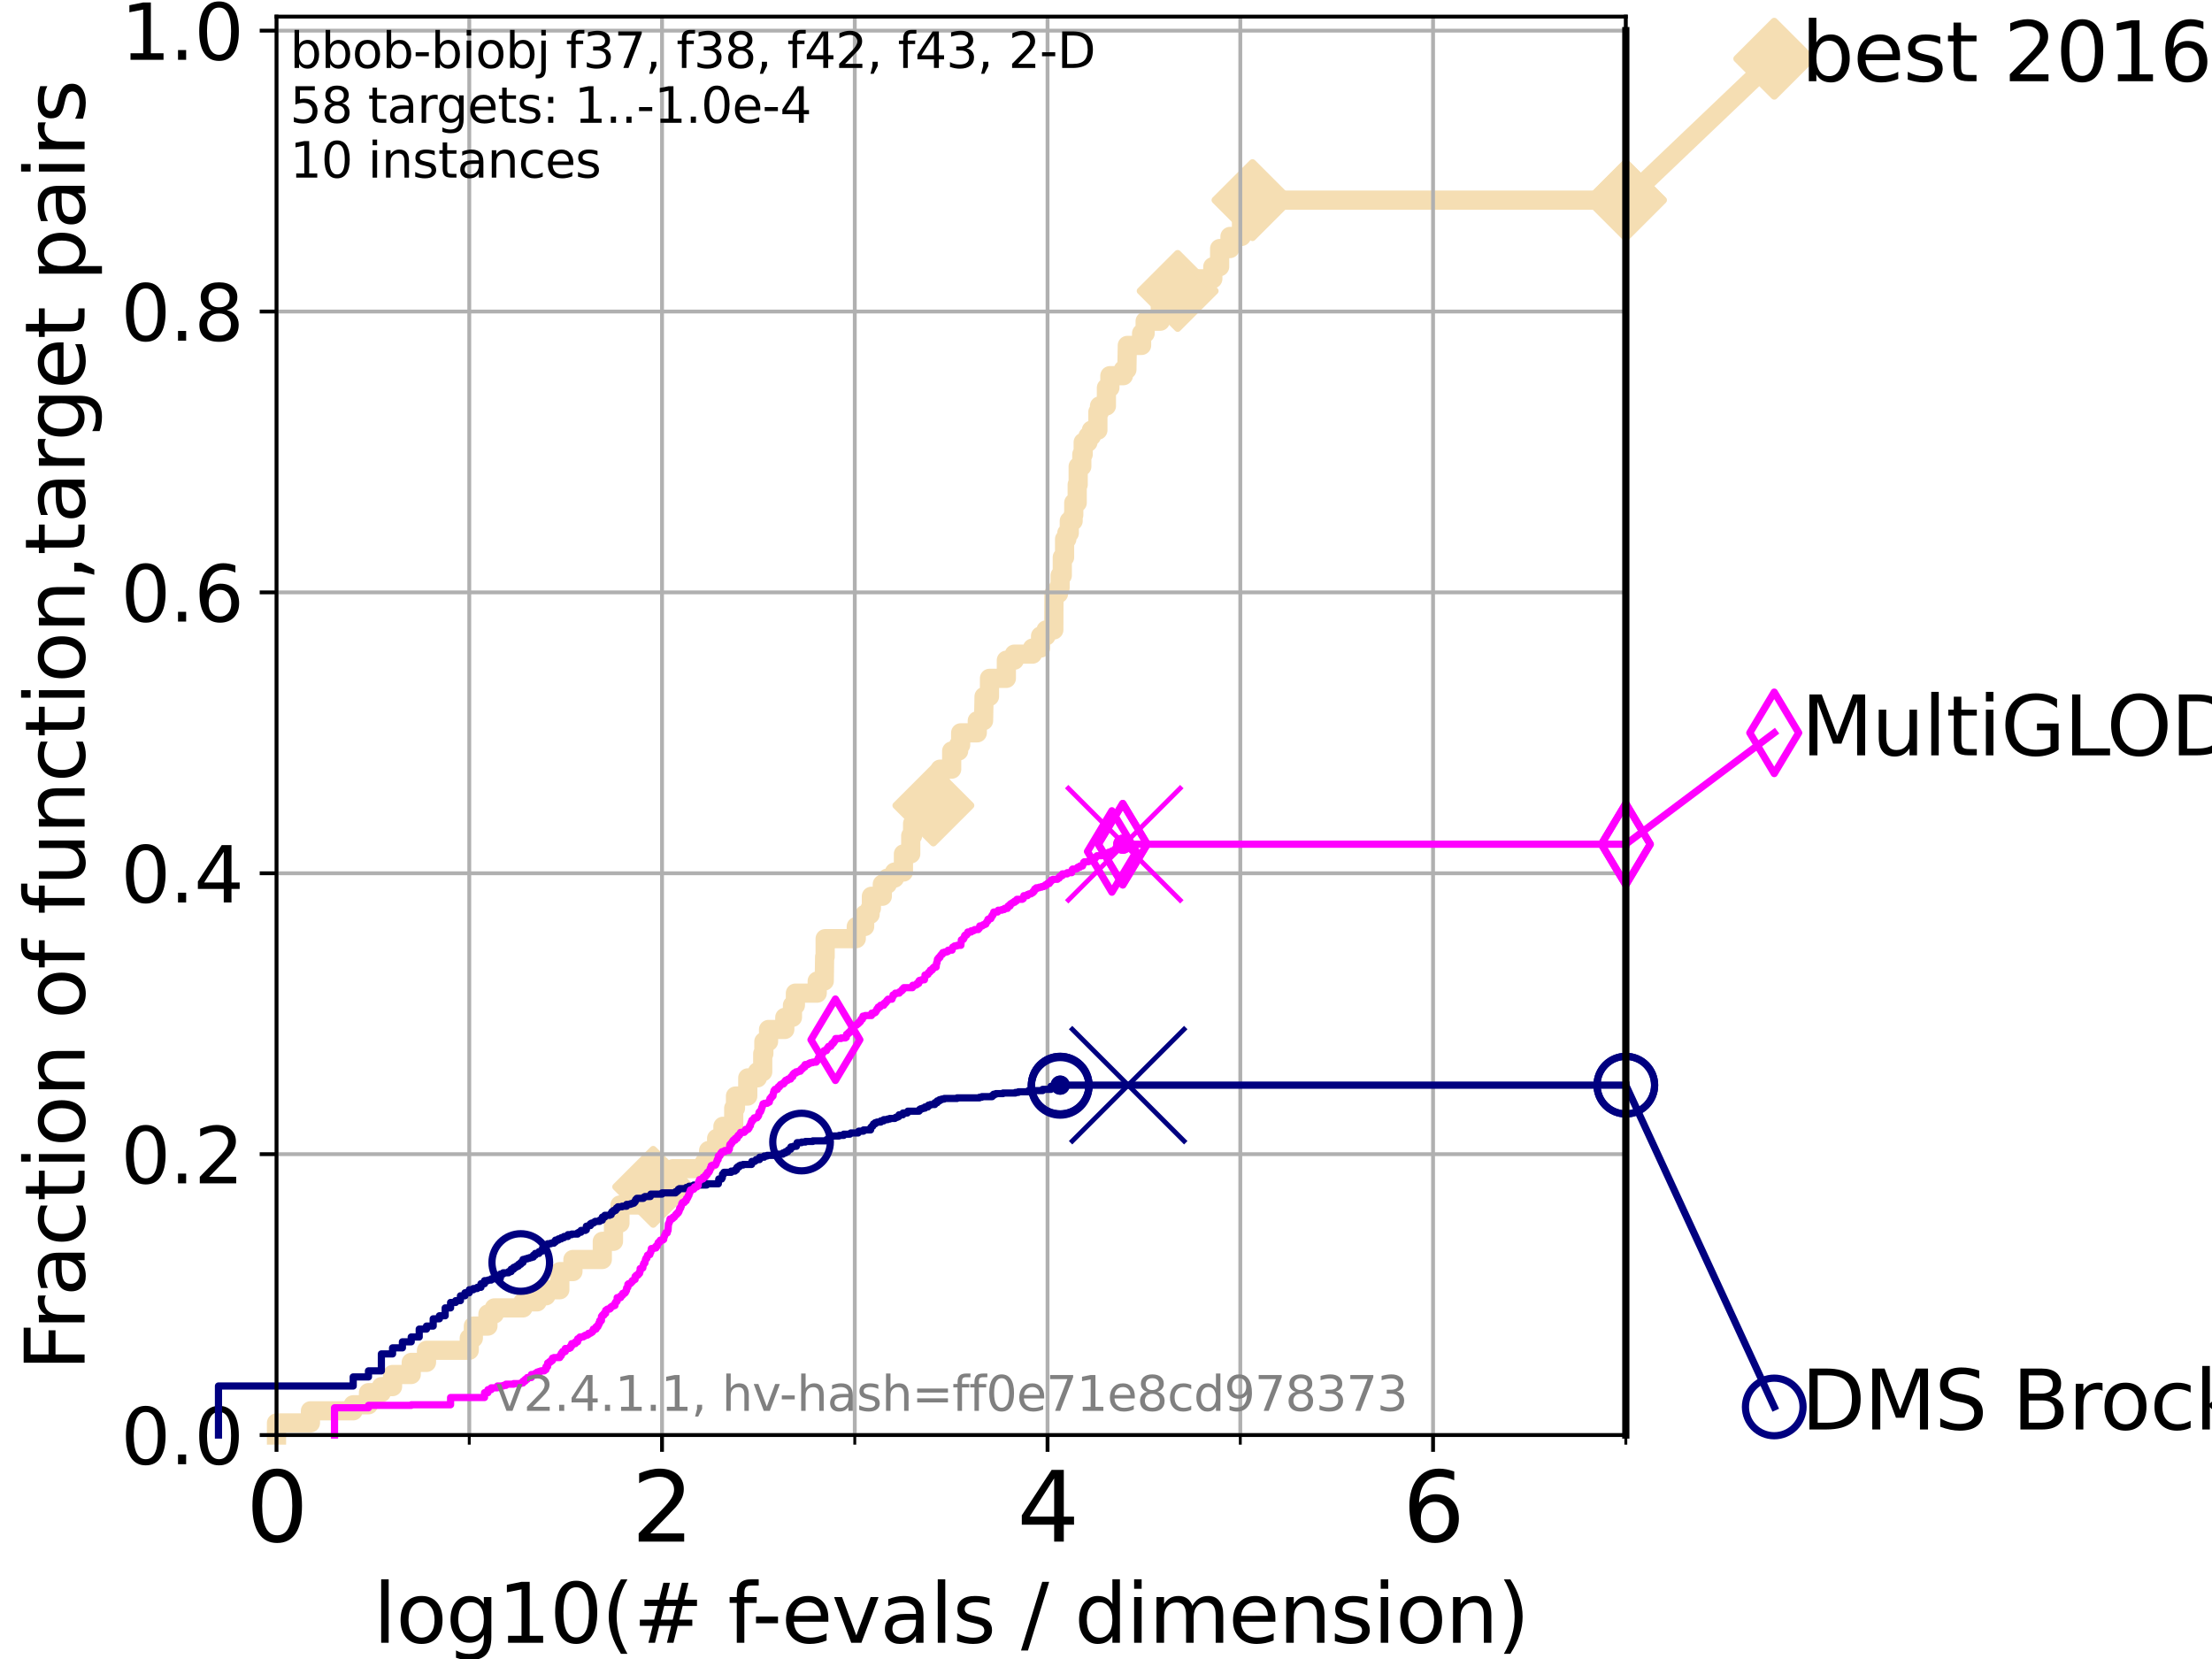 <?xml version="1.0" encoding="utf-8" standalone="no"?>
<!DOCTYPE svg PUBLIC "-//W3C//DTD SVG 1.1//EN"
  "http://www.w3.org/Graphics/SVG/1.1/DTD/svg11.dtd">
<svg height="345.6pt" version="1.1" viewBox="0 0 460.8 345.6" width="460.8pt" xmlns="http://www.w3.org/2000/svg" xmlns:xlink="http://www.w3.org/1999/xlink">
 <defs>
  <style type="text/css">*{stroke-linecap:butt;stroke-linejoin:round;}</style>
 </defs>
 <g id="figure_1">
  <g id="patch_1">
   <path d="M 0 345.6 
L 460.8 345.6 
L 460.8 0 
L 0 0 
z
" style="fill:#ffffff;"/>
  </g>
  <g id="axes_1">
   <g id="patch_2">
    <path d="M 57.6 298.944 
L 338.688 298.944 
L 338.688 3.456 
L 57.6 3.456 
z
" style="fill:#ffffff;"/>
   </g>
   <g id="line2d_1">
    <path d="M 57.6 298.944 
L 57.6 296.422 
L 64.671 296.422 
L 64.671 293.9 
L 73.579 293.9 
L 73.579 292.639 
L 76.759 292.639 
L 76.759 290.117 
L 79.447 290.117 
L 79.447 288.856 
L 81.776 288.856 
L 81.776 286.334 
L 85.667 286.334 
L 85.667 283.811 
L 88.847 283.811 
L 88.847 281.289 
L 97.755 281.289 
L 97.755 278.767 
L 98.606 278.767 
L 98.606 276.245 
L 101.647 276.245 
L 101.647 273.723 
L 102.989 273.723 
L 102.989 272.462 
L 108.949 272.462 
L 108.949 271.201 
L 111.897 271.201 
L 111.897 269.94 
L 113.735 269.94 
L 113.735 268.679 
L 116.621 268.679 
L 116.621 264.896 
L 119.352 264.896 
L 119.352 262.374 
L 125.471 262.374 
L 125.471 258.591 
L 127.799 258.591 
L 127.799 254.807 
L 129.147 254.807 
L 129.147 251.024 
L 132.894 251.024 
L 132.894 249.763 
L 134.128 249.763 
L 134.128 247.241 
L 136.073 247.241 
L 136.073 244.719 
L 140.196 244.719 
L 140.196 243.458 
L 146.697 243.458 
L 146.697 242.197 
L 147.62 242.197 
L 147.62 239.675 
L 149.287 239.675 
L 149.287 237.153 
L 150.599 237.153 
L 150.599 234.631 
L 152.848 234.631 
L 152.848 230.848 
L 153.215 230.848 
L 153.215 228.325 
L 155.773 228.325 
L 155.773 224.542 
L 157.782 224.542 
L 157.782 223.281 
L 158.89 223.281 
L 158.89 219.498 
L 159.124 219.498 
L 159.124 216.976 
L 160.103 216.976 
L 160.103 214.454 
L 163.489 214.454 
L 163.489 211.932 
L 165.084 211.932 
L 165.084 209.41 
L 165.697 209.41 
L 165.697 206.888 
L 170.242 206.888 
L 170.242 204.366 
L 171.709 204.366 
L 171.784 199.321 
L 171.896 199.321 
L 171.896 195.538 
L 178.377 195.538 
L 178.377 193.016 
L 180.12 193.016 
L 180.12 190.494 
L 181.26 190.494 
L 181.26 189.233 
L 181.527 189.233 
L 181.527 186.711 
L 183.803 186.711 
L 183.803 184.189 
L 184.856 184.189 
L 184.856 182.928 
L 186.344 182.928 
L 186.344 181.667 
L 188.2 181.667 
L 188.2 177.884 
L 189.722 177.884 
L 189.722 174.101 
L 190.111 174.101 
L 190.111 171.578 
L 191.561 171.578 
L 191.561 170.317 
L 193.825 170.317 
L 193.825 169.056 
L 194.439 169.056 
L 194.439 167.795 
L 194.979 167.795 
L 194.979 164.012 
L 195.831 164.012 
L 195.831 160.229 
L 198.252 160.229 
L 198.252 156.446 
L 199.701 156.446 
L 199.701 155.185 
L 200.124 155.185 
L 200.124 152.663 
L 203.586 152.663 
L 203.586 150.141 
L 204.896 150.141 
L 204.997 145.097 
L 206.127 145.097 
L 206.127 141.313 
L 209.642 141.313 
L 209.642 137.53 
L 211.303 137.53 
L 211.303 136.269 
L 215.084 136.269 
L 215.084 135.008 
L 216.767 135.008 
L 216.767 132.486 
L 217.912 132.486 
L 217.912 131.225 
L 219.527 131.225 
L 219.561 123.659 
L 220.513 123.659 
L 220.513 122.398 
L 220.84 122.398 
L 220.84 119.876 
L 221.296 119.876 
L 221.296 116.093 
L 221.772 116.093 
L 221.772 112.309 
L 222.237 112.309 
L 222.237 111.048 
L 222.754 111.048 
L 222.754 108.526 
L 223.553 108.526 
L 223.553 107.265 
L 223.683 107.265 
L 223.683 104.743 
L 224.4 104.743 
L 224.4 100.96 
L 224.604 100.96 
L 224.604 97.177 
L 225.359 97.177 
L 225.359 94.655 
L 225.649 94.655 
L 225.649 92.133 
L 226.646 92.133 
L 226.646 90.872 
L 227.36 90.872 
L 227.36 89.611 
L 228.707 89.611 
L 228.707 85.827 
L 229.049 85.827 
L 229.049 84.566 
L 230.486 84.566 
L 230.486 80.783 
L 231.208 80.783 
L 231.208 78.261 
L 234.022 78.261 
L 234.022 77 
L 234.75 77 
L 234.839 71.956 
L 237.816 71.956 
L 237.816 69.434 
L 238.554 69.434 
L 238.554 66.912 
L 241.714 66.912 
L 241.714 63.129 
L 242.913 63.129 
L 242.913 61.868 
L 245.328 61.868 
L 245.328 60.607 
L 246.615 60.607 
L 246.615 58.084 
L 252.648 58.084 
L 252.648 55.562 
L 254.071 55.562 
L 254.071 51.779 
L 256.229 51.779 
L 256.229 49.257 
L 258.624 49.257 
L 258.624 45.474 
L 260.916 45.474 
L 260.916 41.691 
L 338.688 41.691 
L 338.688 41.691 
" style="fill:none;stroke:#f5deb3;stroke-linecap:square;stroke-width:4;"/>
   </g>
   <g id="line2d_2">
    <defs>
     <path d="M 0 7.778 
L 7.778 0 
L 0 -7.778 
L -7.778 0 
z
" id="med9e6b49ab" style="stroke:#f5deb3;stroke-linejoin:miter;stroke-width:1.5;"/>
    </defs>
    <g>
     <use style="fill:#f5deb3;stroke:#f5deb3;stroke-linejoin:miter;stroke-width:1.5;" x="136.073" xlink:href="#med9e6b49ab" y="247.241"/>
     <use style="fill:#f5deb3;stroke:#f5deb3;stroke-linejoin:miter;stroke-width:1.5;" x="194.439" xlink:href="#med9e6b49ab" y="167.795"/>
     <use style="fill:#f5deb3;stroke:#f5deb3;stroke-linejoin:miter;stroke-width:1.5;" x="245.328" xlink:href="#med9e6b49ab" y="60.607"/>
     <use style="fill:#f5deb3;stroke:#f5deb3;stroke-linejoin:miter;stroke-width:1.5;" x="260.916" xlink:href="#med9e6b49ab" y="41.691"/>
     <use style="fill:#f5deb3;stroke:#f5deb3;stroke-linejoin:miter;stroke-width:1.5;" x="338.688" xlink:href="#med9e6b49ab" y="41.691"/>
    </g>
   </g>
   <g id="line2d_3">
    <path style="fill:none;stroke:#f5deb3;stroke-linecap:square;stroke-width:4;"/>
    <g/>
   </g>
   <g id="line2d_4">
    <path d="M 338.688 41.691 
L 369.608 12.233 
" style="fill:none;stroke:#f5deb3;stroke-linecap:square;stroke-width:4;"/>
    <g>
     <use style="fill:#f5deb3;stroke:#f5deb3;stroke-linejoin:miter;stroke-width:1.5;" x="338.688" xlink:href="#med9e6b49ab" y="41.691"/>
     <use style="fill:#f5deb3;stroke:#f5deb3;stroke-linejoin:miter;stroke-width:1.5;" x="369.608" xlink:href="#med9e6b49ab" y="12.233"/>
    </g>
   </g>
   <g id="matplotlib.axis_1">
    <g id="xtick_1">
     <g id="line2d_5">
      <path clip-path="url(#pd8243994b2)" d="M 57.6 298.944 
L 57.6 3.456 
" style="fill:none;stroke:#b0b0b0;stroke-linecap:square;stroke-width:0.8;"/>
     </g>
     <g id="line2d_6">
      <defs>
       <path d="M 0 0 
L 0 3.5 
" id="mfc7fd122f2" style="stroke:#000000;stroke-width:0.8;"/>
      </defs>
      <g>
       <use style="stroke:#000000;stroke-width:0.8;" x="57.6" xlink:href="#mfc7fd122f2" y="298.944"/>
      </g>
     </g>
     <g id="text_1">
      <!-- 0 -->
      <g transform="translate(51.237 321.141)scale(0.2 -0.2)">
       <defs>
        <path d="M 2034 4250 
Q 1547 4250 1301 3770 
Q 1056 3291 1056 2328 
Q 1056 1369 1301 889 
Q 1547 409 2034 409 
Q 2525 409 2770 889 
Q 3016 1369 3016 2328 
Q 3016 3291 2770 3770 
Q 2525 4250 2034 4250 
z
M 2034 4750 
Q 2819 4750 3233 4129 
Q 3647 3509 3647 2328 
Q 3647 1150 3233 529 
Q 2819 -91 2034 -91 
Q 1250 -91 836 529 
Q 422 1150 422 2328 
Q 422 3509 836 4129 
Q 1250 4750 2034 4750 
z
" id="DejaVuSans-30" transform="scale(0.016)"/>
       </defs>
       <use xlink:href="#DejaVuSans-30"/>
      </g>
     </g>
    </g>
    <g id="xtick_2">
     <g id="line2d_7">
      <path clip-path="url(#pd8243994b2)" d="M 137.911 298.944 
L 137.911 3.456 
" style="fill:none;stroke:#b0b0b0;stroke-linecap:square;stroke-width:0.8;"/>
     </g>
     <g id="line2d_8">
      <g>
       <use style="stroke:#000000;stroke-width:0.8;" x="137.911" xlink:href="#mfc7fd122f2" y="298.944"/>
      </g>
     </g>
     <g id="text_2">
      <!-- 2 -->
      <g transform="translate(131.548 321.141)scale(0.2 -0.2)">
       <defs>
        <path d="M 1228 531 
L 3431 531 
L 3431 0 
L 469 0 
L 469 531 
Q 828 903 1448 1529 
Q 2069 2156 2228 2338 
Q 2531 2678 2651 2914 
Q 2772 3150 2772 3378 
Q 2772 3750 2511 3984 
Q 2250 4219 1831 4219 
Q 1534 4219 1204 4116 
Q 875 4013 500 3803 
L 500 4441 
Q 881 4594 1212 4672 
Q 1544 4750 1819 4750 
Q 2544 4750 2975 4387 
Q 3406 4025 3406 3419 
Q 3406 3131 3298 2873 
Q 3191 2616 2906 2266 
Q 2828 2175 2409 1742 
Q 1991 1309 1228 531 
z
" id="DejaVuSans-32" transform="scale(0.016)"/>
       </defs>
       <use xlink:href="#DejaVuSans-32"/>
      </g>
     </g>
    </g>
    <g id="xtick_3">
     <g id="line2d_9">
      <path clip-path="url(#pd8243994b2)" d="M 218.222 298.944 
L 218.222 3.456 
" style="fill:none;stroke:#b0b0b0;stroke-linecap:square;stroke-width:0.8;"/>
     </g>
     <g id="line2d_10">
      <g>
       <use style="stroke:#000000;stroke-width:0.8;" x="218.222" xlink:href="#mfc7fd122f2" y="298.944"/>
      </g>
     </g>
     <g id="text_3">
      <!-- 4 -->
      <g transform="translate(211.859 321.141)scale(0.2 -0.2)">
       <defs>
        <path d="M 2419 4116 
L 825 1625 
L 2419 1625 
L 2419 4116 
z
M 2253 4666 
L 3047 4666 
L 3047 1625 
L 3713 1625 
L 3713 1100 
L 3047 1100 
L 3047 0 
L 2419 0 
L 2419 1100 
L 313 1100 
L 313 1709 
L 2253 4666 
z
" id="DejaVuSans-34" transform="scale(0.016)"/>
       </defs>
       <use xlink:href="#DejaVuSans-34"/>
      </g>
     </g>
    </g>
    <g id="xtick_4">
     <g id="line2d_11">
      <path clip-path="url(#pd8243994b2)" d="M 298.533 298.944 
L 298.533 3.456 
" style="fill:none;stroke:#b0b0b0;stroke-linecap:square;stroke-width:0.8;"/>
     </g>
     <g id="line2d_12">
      <g>
       <use style="stroke:#000000;stroke-width:0.8;" x="298.533" xlink:href="#mfc7fd122f2" y="298.944"/>
      </g>
     </g>
     <g id="text_4">
      <!-- 6 -->
      <g transform="translate(292.17 321.141)scale(0.2 -0.2)">
       <defs>
        <path d="M 2113 2584 
Q 1688 2584 1439 2293 
Q 1191 2003 1191 1497 
Q 1191 994 1439 701 
Q 1688 409 2113 409 
Q 2538 409 2786 701 
Q 3034 994 3034 1497 
Q 3034 2003 2786 2293 
Q 2538 2584 2113 2584 
z
M 3366 4563 
L 3366 3988 
Q 3128 4100 2886 4159 
Q 2644 4219 2406 4219 
Q 1781 4219 1451 3797 
Q 1122 3375 1075 2522 
Q 1259 2794 1537 2939 
Q 1816 3084 2150 3084 
Q 2853 3084 3261 2657 
Q 3669 2231 3669 1497 
Q 3669 778 3244 343 
Q 2819 -91 2113 -91 
Q 1303 -91 875 529 
Q 447 1150 447 2328 
Q 447 3434 972 4092 
Q 1497 4750 2381 4750 
Q 2619 4750 2861 4703 
Q 3103 4656 3366 4563 
z
" id="DejaVuSans-36" transform="scale(0.016)"/>
       </defs>
       <use xlink:href="#DejaVuSans-36"/>
      </g>
     </g>
    </g>
    <g id="xtick_5">
     <g id="line2d_13">
      <path clip-path="url(#pd8243994b2)" d="M 97.755 298.944 
L 97.755 3.456 
" style="fill:none;stroke:#b0b0b0;stroke-linecap:square;stroke-width:0.8;"/>
     </g>
     <g id="line2d_14">
      <defs>
       <path d="M 0 0 
L 0 2 
" id="mc84586fa65" style="stroke:#000000;stroke-width:0.6;"/>
      </defs>
      <g>
       <use style="stroke:#000000;stroke-width:0.6;" x="97.755" xlink:href="#mc84586fa65" y="298.944"/>
      </g>
     </g>
    </g>
    <g id="xtick_6">
     <g id="line2d_15">
      <path clip-path="url(#pd8243994b2)" d="M 178.066 298.944 
L 178.066 3.456 
" style="fill:none;stroke:#b0b0b0;stroke-linecap:square;stroke-width:0.8;"/>
     </g>
     <g id="line2d_16">
      <g>
       <use style="stroke:#000000;stroke-width:0.6;" x="178.066" xlink:href="#mc84586fa65" y="298.944"/>
      </g>
     </g>
    </g>
    <g id="xtick_7">
     <g id="line2d_17">
      <path clip-path="url(#pd8243994b2)" d="M 258.377 298.944 
L 258.377 3.456 
" style="fill:none;stroke:#b0b0b0;stroke-linecap:square;stroke-width:0.8;"/>
     </g>
     <g id="line2d_18">
      <g>
       <use style="stroke:#000000;stroke-width:0.6;" x="258.377" xlink:href="#mc84586fa65" y="298.944"/>
      </g>
     </g>
    </g>
    <g id="xtick_8">
     <g id="line2d_19">
      <path clip-path="url(#pd8243994b2)" d="M 338.688 298.944 
L 338.688 3.456 
" style="fill:none;stroke:#b0b0b0;stroke-linecap:square;stroke-width:0.8;"/>
     </g>
     <g id="line2d_20">
      <g>
       <use style="stroke:#000000;stroke-width:0.6;" x="338.688" xlink:href="#mc84586fa65" y="298.944"/>
      </g>
     </g>
    </g>
    <g id="text_5">
     <!-- log10(# f-evals / dimension) -->
     <g transform="translate(77.764 342.218)scale(0.17 -0.17)">
      <defs>
       <path d="M 603 4863 
L 1178 4863 
L 1178 0 
L 603 0 
L 603 4863 
z
" id="DejaVuSans-6c" transform="scale(0.016)"/>
       <path d="M 1959 3097 
Q 1497 3097 1228 2736 
Q 959 2375 959 1747 
Q 959 1119 1226 758 
Q 1494 397 1959 397 
Q 2419 397 2687 759 
Q 2956 1122 2956 1747 
Q 2956 2369 2687 2733 
Q 2419 3097 1959 3097 
z
M 1959 3584 
Q 2709 3584 3137 3096 
Q 3566 2609 3566 1747 
Q 3566 888 3137 398 
Q 2709 -91 1959 -91 
Q 1206 -91 779 398 
Q 353 888 353 1747 
Q 353 2609 779 3096 
Q 1206 3584 1959 3584 
z
" id="DejaVuSans-6f" transform="scale(0.016)"/>
       <path d="M 2906 1791 
Q 2906 2416 2648 2759 
Q 2391 3103 1925 3103 
Q 1463 3103 1205 2759 
Q 947 2416 947 1791 
Q 947 1169 1205 825 
Q 1463 481 1925 481 
Q 2391 481 2648 825 
Q 2906 1169 2906 1791 
z
M 3481 434 
Q 3481 -459 3084 -895 
Q 2688 -1331 1869 -1331 
Q 1566 -1331 1297 -1286 
Q 1028 -1241 775 -1147 
L 775 -588 
Q 1028 -725 1275 -790 
Q 1522 -856 1778 -856 
Q 2344 -856 2625 -561 
Q 2906 -266 2906 331 
L 2906 616 
Q 2728 306 2450 153 
Q 2172 0 1784 0 
Q 1141 0 747 490 
Q 353 981 353 1791 
Q 353 2603 747 3093 
Q 1141 3584 1784 3584 
Q 2172 3584 2450 3431 
Q 2728 3278 2906 2969 
L 2906 3500 
L 3481 3500 
L 3481 434 
z
" id="DejaVuSans-67" transform="scale(0.016)"/>
       <path d="M 794 531 
L 1825 531 
L 1825 4091 
L 703 3866 
L 703 4441 
L 1819 4666 
L 2450 4666 
L 2450 531 
L 3481 531 
L 3481 0 
L 794 0 
L 794 531 
z
" id="DejaVuSans-31" transform="scale(0.016)"/>
       <path d="M 1984 4856 
Q 1566 4138 1362 3434 
Q 1159 2731 1159 2009 
Q 1159 1288 1364 580 
Q 1569 -128 1984 -844 
L 1484 -844 
Q 1016 -109 783 600 
Q 550 1309 550 2009 
Q 550 2706 781 3412 
Q 1013 4119 1484 4856 
L 1984 4856 
z
" id="DejaVuSans-28" transform="scale(0.016)"/>
       <path d="M 3272 2816 
L 2363 2816 
L 2100 1772 
L 3016 1772 
L 3272 2816 
z
M 2803 4594 
L 2478 3297 
L 3391 3297 
L 3719 4594 
L 4219 4594 
L 3897 3297 
L 4872 3297 
L 4872 2816 
L 3775 2816 
L 3519 1772 
L 4513 1772 
L 4513 1294 
L 3397 1294 
L 3072 0 
L 2572 0 
L 2894 1294 
L 1978 1294 
L 1656 0 
L 1153 0 
L 1478 1294 
L 494 1294 
L 494 1772 
L 1594 1772 
L 1856 2816 
L 850 2816 
L 850 3297 
L 1978 3297 
L 2297 4594 
L 2803 4594 
z
" id="DejaVuSans-23" transform="scale(0.016)"/>
       <path id="DejaVuSans-20" transform="scale(0.016)"/>
       <path d="M 2375 4863 
L 2375 4384 
L 1825 4384 
Q 1516 4384 1395 4259 
Q 1275 4134 1275 3809 
L 1275 3500 
L 2222 3500 
L 2222 3053 
L 1275 3053 
L 1275 0 
L 697 0 
L 697 3053 
L 147 3053 
L 147 3500 
L 697 3500 
L 697 3744 
Q 697 4328 969 4595 
Q 1241 4863 1831 4863 
L 2375 4863 
z
" id="DejaVuSans-66" transform="scale(0.016)"/>
       <path d="M 313 2009 
L 1997 2009 
L 1997 1497 
L 313 1497 
L 313 2009 
z
" id="DejaVuSans-2d" transform="scale(0.016)"/>
       <path d="M 3597 1894 
L 3597 1613 
L 953 1613 
Q 991 1019 1311 708 
Q 1631 397 2203 397 
Q 2534 397 2845 478 
Q 3156 559 3463 722 
L 3463 178 
Q 3153 47 2828 -22 
Q 2503 -91 2169 -91 
Q 1331 -91 842 396 
Q 353 884 353 1716 
Q 353 2575 817 3079 
Q 1281 3584 2069 3584 
Q 2775 3584 3186 3129 
Q 3597 2675 3597 1894 
z
M 3022 2063 
Q 3016 2534 2758 2815 
Q 2500 3097 2075 3097 
Q 1594 3097 1305 2825 
Q 1016 2553 972 2059 
L 3022 2063 
z
" id="DejaVuSans-65" transform="scale(0.016)"/>
       <path d="M 191 3500 
L 800 3500 
L 1894 563 
L 2988 3500 
L 3597 3500 
L 2284 0 
L 1503 0 
L 191 3500 
z
" id="DejaVuSans-76" transform="scale(0.016)"/>
       <path d="M 2194 1759 
Q 1497 1759 1228 1600 
Q 959 1441 959 1056 
Q 959 750 1161 570 
Q 1363 391 1709 391 
Q 2188 391 2477 730 
Q 2766 1069 2766 1631 
L 2766 1759 
L 2194 1759 
z
M 3341 1997 
L 3341 0 
L 2766 0 
L 2766 531 
Q 2569 213 2275 61 
Q 1981 -91 1556 -91 
Q 1019 -91 701 211 
Q 384 513 384 1019 
Q 384 1609 779 1909 
Q 1175 2209 1959 2209 
L 2766 2209 
L 2766 2266 
Q 2766 2663 2505 2880 
Q 2244 3097 1772 3097 
Q 1472 3097 1187 3025 
Q 903 2953 641 2809 
L 641 3341 
Q 956 3463 1253 3523 
Q 1550 3584 1831 3584 
Q 2591 3584 2966 3190 
Q 3341 2797 3341 1997 
z
" id="DejaVuSans-61" transform="scale(0.016)"/>
       <path d="M 2834 3397 
L 2834 2853 
Q 2591 2978 2328 3040 
Q 2066 3103 1784 3103 
Q 1356 3103 1142 2972 
Q 928 2841 928 2578 
Q 928 2378 1081 2264 
Q 1234 2150 1697 2047 
L 1894 2003 
Q 2506 1872 2764 1633 
Q 3022 1394 3022 966 
Q 3022 478 2636 193 
Q 2250 -91 1575 -91 
Q 1294 -91 989 -36 
Q 684 19 347 128 
L 347 722 
Q 666 556 975 473 
Q 1284 391 1588 391 
Q 1994 391 2212 530 
Q 2431 669 2431 922 
Q 2431 1156 2273 1281 
Q 2116 1406 1581 1522 
L 1381 1569 
Q 847 1681 609 1914 
Q 372 2147 372 2553 
Q 372 3047 722 3315 
Q 1072 3584 1716 3584 
Q 2034 3584 2315 3537 
Q 2597 3491 2834 3397 
z
" id="DejaVuSans-73" transform="scale(0.016)"/>
       <path d="M 1625 4666 
L 2156 4666 
L 531 -594 
L 0 -594 
L 1625 4666 
z
" id="DejaVuSans-2f" transform="scale(0.016)"/>
       <path d="M 2906 2969 
L 2906 4863 
L 3481 4863 
L 3481 0 
L 2906 0 
L 2906 525 
Q 2725 213 2448 61 
Q 2172 -91 1784 -91 
Q 1150 -91 751 415 
Q 353 922 353 1747 
Q 353 2572 751 3078 
Q 1150 3584 1784 3584 
Q 2172 3584 2448 3432 
Q 2725 3281 2906 2969 
z
M 947 1747 
Q 947 1113 1208 752 
Q 1469 391 1925 391 
Q 2381 391 2643 752 
Q 2906 1113 2906 1747 
Q 2906 2381 2643 2742 
Q 2381 3103 1925 3103 
Q 1469 3103 1208 2742 
Q 947 2381 947 1747 
z
" id="DejaVuSans-64" transform="scale(0.016)"/>
       <path d="M 603 3500 
L 1178 3500 
L 1178 0 
L 603 0 
L 603 3500 
z
M 603 4863 
L 1178 4863 
L 1178 4134 
L 603 4134 
L 603 4863 
z
" id="DejaVuSans-69" transform="scale(0.016)"/>
       <path d="M 3328 2828 
Q 3544 3216 3844 3400 
Q 4144 3584 4550 3584 
Q 5097 3584 5394 3201 
Q 5691 2819 5691 2113 
L 5691 0 
L 5113 0 
L 5113 2094 
Q 5113 2597 4934 2840 
Q 4756 3084 4391 3084 
Q 3944 3084 3684 2787 
Q 3425 2491 3425 1978 
L 3425 0 
L 2847 0 
L 2847 2094 
Q 2847 2600 2669 2842 
Q 2491 3084 2119 3084 
Q 1678 3084 1418 2786 
Q 1159 2488 1159 1978 
L 1159 0 
L 581 0 
L 581 3500 
L 1159 3500 
L 1159 2956 
Q 1356 3278 1631 3431 
Q 1906 3584 2284 3584 
Q 2666 3584 2933 3390 
Q 3200 3197 3328 2828 
z
" id="DejaVuSans-6d" transform="scale(0.016)"/>
       <path d="M 3513 2113 
L 3513 0 
L 2938 0 
L 2938 2094 
Q 2938 2591 2744 2837 
Q 2550 3084 2163 3084 
Q 1697 3084 1428 2787 
Q 1159 2491 1159 1978 
L 1159 0 
L 581 0 
L 581 3500 
L 1159 3500 
L 1159 2956 
Q 1366 3272 1645 3428 
Q 1925 3584 2291 3584 
Q 2894 3584 3203 3211 
Q 3513 2838 3513 2113 
z
" id="DejaVuSans-6e" transform="scale(0.016)"/>
       <path d="M 513 4856 
L 1013 4856 
Q 1481 4119 1714 3412 
Q 1947 2706 1947 2009 
Q 1947 1309 1714 600 
Q 1481 -109 1013 -844 
L 513 -844 
Q 928 -128 1133 580 
Q 1338 1288 1338 2009 
Q 1338 2731 1133 3434 
Q 928 4138 513 4856 
z
" id="DejaVuSans-29" transform="scale(0.016)"/>
      </defs>
      <use xlink:href="#DejaVuSans-6c"/>
      <use x="27.783" xlink:href="#DejaVuSans-6f"/>
      <use x="88.965" xlink:href="#DejaVuSans-67"/>
      <use x="152.441" xlink:href="#DejaVuSans-31"/>
      <use x="216.064" xlink:href="#DejaVuSans-30"/>
      <use x="279.688" xlink:href="#DejaVuSans-28"/>
      <use x="318.701" xlink:href="#DejaVuSans-23"/>
      <use x="402.49" xlink:href="#DejaVuSans-20"/>
      <use x="434.277" xlink:href="#DejaVuSans-66"/>
      <use x="463.982" xlink:href="#DejaVuSans-2d"/>
      <use x="500.066" xlink:href="#DejaVuSans-65"/>
      <use x="561.59" xlink:href="#DejaVuSans-76"/>
      <use x="620.77" xlink:href="#DejaVuSans-61"/>
      <use x="682.049" xlink:href="#DejaVuSans-6c"/>
      <use x="709.832" xlink:href="#DejaVuSans-73"/>
      <use x="761.932" xlink:href="#DejaVuSans-20"/>
      <use x="793.719" xlink:href="#DejaVuSans-2f"/>
      <use x="827.41" xlink:href="#DejaVuSans-20"/>
      <use x="859.197" xlink:href="#DejaVuSans-64"/>
      <use x="922.674" xlink:href="#DejaVuSans-69"/>
      <use x="950.457" xlink:href="#DejaVuSans-6d"/>
      <use x="1047.869" xlink:href="#DejaVuSans-65"/>
      <use x="1109.393" xlink:href="#DejaVuSans-6e"/>
      <use x="1172.771" xlink:href="#DejaVuSans-73"/>
      <use x="1224.871" xlink:href="#DejaVuSans-69"/>
      <use x="1252.654" xlink:href="#DejaVuSans-6f"/>
      <use x="1313.836" xlink:href="#DejaVuSans-6e"/>
      <use x="1377.215" xlink:href="#DejaVuSans-29"/>
     </g>
    </g>
   </g>
   <g id="matplotlib.axis_2">
    <g id="ytick_1">
     <g id="line2d_21">
      <path clip-path="url(#pd8243994b2)" d="M 57.6 298.944 
L 338.688 298.944 
" style="fill:none;stroke:#b0b0b0;stroke-linecap:square;stroke-width:0.8;"/>
     </g>
     <g id="line2d_22">
      <defs>
       <path d="M 0 0 
L -3.5 0 
" id="mb7998a02a5" style="stroke:#000000;stroke-width:0.8;"/>
      </defs>
      <g>
       <use style="stroke:#000000;stroke-width:0.8;" x="57.6" xlink:href="#mb7998a02a5" y="298.944"/>
      </g>
     </g>
     <g id="text_6">
      <!-- 0.0 -->
      <g transform="translate(25.155 305.023)scale(0.16 -0.16)">
       <defs>
        <path d="M 684 794 
L 1344 794 
L 1344 0 
L 684 0 
L 684 794 
z
" id="DejaVuSans-2e" transform="scale(0.016)"/>
       </defs>
       <use xlink:href="#DejaVuSans-30"/>
       <use x="63.623" xlink:href="#DejaVuSans-2e"/>
       <use x="95.41" xlink:href="#DejaVuSans-30"/>
      </g>
     </g>
    </g>
    <g id="ytick_2">
     <g id="line2d_23">
      <path clip-path="url(#pd8243994b2)" d="M 57.6 240.432 
L 338.688 240.432 
" style="fill:none;stroke:#b0b0b0;stroke-linecap:square;stroke-width:0.8;"/>
     </g>
     <g id="line2d_24">
      <g>
       <use style="stroke:#000000;stroke-width:0.8;" x="57.6" xlink:href="#mb7998a02a5" y="240.432"/>
      </g>
     </g>
     <g id="text_7">
      <!-- 0.2 -->
      <g transform="translate(25.155 246.51)scale(0.16 -0.16)">
       <use xlink:href="#DejaVuSans-30"/>
       <use x="63.623" xlink:href="#DejaVuSans-2e"/>
       <use x="95.41" xlink:href="#DejaVuSans-32"/>
      </g>
     </g>
    </g>
    <g id="ytick_3">
     <g id="line2d_25">
      <path clip-path="url(#pd8243994b2)" d="M 57.6 181.919 
L 338.688 181.919 
" style="fill:none;stroke:#b0b0b0;stroke-linecap:square;stroke-width:0.8;"/>
     </g>
     <g id="line2d_26">
      <g>
       <use style="stroke:#000000;stroke-width:0.8;" x="57.6" xlink:href="#mb7998a02a5" y="181.919"/>
      </g>
     </g>
     <g id="text_8">
      <!-- 0.4 -->
      <g transform="translate(25.155 187.998)scale(0.16 -0.16)">
       <use xlink:href="#DejaVuSans-30"/>
       <use x="63.623" xlink:href="#DejaVuSans-2e"/>
       <use x="95.41" xlink:href="#DejaVuSans-34"/>
      </g>
     </g>
    </g>
    <g id="ytick_4">
     <g id="line2d_27">
      <path clip-path="url(#pd8243994b2)" d="M 57.6 123.407 
L 338.688 123.407 
" style="fill:none;stroke:#b0b0b0;stroke-linecap:square;stroke-width:0.8;"/>
     </g>
     <g id="line2d_28">
      <g>
       <use style="stroke:#000000;stroke-width:0.8;" x="57.6" xlink:href="#mb7998a02a5" y="123.407"/>
      </g>
     </g>
     <g id="text_9">
      <!-- 0.6 -->
      <g transform="translate(25.155 129.485)scale(0.16 -0.16)">
       <use xlink:href="#DejaVuSans-30"/>
       <use x="63.623" xlink:href="#DejaVuSans-2e"/>
       <use x="95.41" xlink:href="#DejaVuSans-36"/>
      </g>
     </g>
    </g>
    <g id="ytick_5">
     <g id="line2d_29">
      <path clip-path="url(#pd8243994b2)" d="M 57.6 64.894 
L 338.688 64.894 
" style="fill:none;stroke:#b0b0b0;stroke-linecap:square;stroke-width:0.8;"/>
     </g>
     <g id="line2d_30">
      <g>
       <use style="stroke:#000000;stroke-width:0.8;" x="57.6" xlink:href="#mb7998a02a5" y="64.894"/>
      </g>
     </g>
     <g id="text_10">
      <!-- 0.8 -->
      <g transform="translate(25.155 70.973)scale(0.16 -0.16)">
       <defs>
        <path d="M 2034 2216 
Q 1584 2216 1326 1975 
Q 1069 1734 1069 1313 
Q 1069 891 1326 650 
Q 1584 409 2034 409 
Q 2484 409 2743 651 
Q 3003 894 3003 1313 
Q 3003 1734 2745 1975 
Q 2488 2216 2034 2216 
z
M 1403 2484 
Q 997 2584 770 2862 
Q 544 3141 544 3541 
Q 544 4100 942 4425 
Q 1341 4750 2034 4750 
Q 2731 4750 3128 4425 
Q 3525 4100 3525 3541 
Q 3525 3141 3298 2862 
Q 3072 2584 2669 2484 
Q 3125 2378 3379 2068 
Q 3634 1759 3634 1313 
Q 3634 634 3220 271 
Q 2806 -91 2034 -91 
Q 1263 -91 848 271 
Q 434 634 434 1313 
Q 434 1759 690 2068 
Q 947 2378 1403 2484 
z
M 1172 3481 
Q 1172 3119 1398 2916 
Q 1625 2713 2034 2713 
Q 2441 2713 2670 2916 
Q 2900 3119 2900 3481 
Q 2900 3844 2670 4047 
Q 2441 4250 2034 4250 
Q 1625 4250 1398 4047 
Q 1172 3844 1172 3481 
z
" id="DejaVuSans-38" transform="scale(0.016)"/>
       </defs>
       <use xlink:href="#DejaVuSans-30"/>
       <use x="63.623" xlink:href="#DejaVuSans-2e"/>
       <use x="95.41" xlink:href="#DejaVuSans-38"/>
      </g>
     </g>
    </g>
    <g id="ytick_6">
     <g id="line2d_31">
      <path clip-path="url(#pd8243994b2)" d="M 57.6 6.382 
L 338.688 6.382 
" style="fill:none;stroke:#b0b0b0;stroke-linecap:square;stroke-width:0.8;"/>
     </g>
     <g id="line2d_32">
      <g>
       <use style="stroke:#000000;stroke-width:0.8;" x="57.6" xlink:href="#mb7998a02a5" y="6.382"/>
      </g>
     </g>
     <g id="text_11">
      <!-- 1.0 -->
      <g transform="translate(25.155 12.46)scale(0.16 -0.16)">
       <use xlink:href="#DejaVuSans-31"/>
       <use x="63.623" xlink:href="#DejaVuSans-2e"/>
       <use x="95.41" xlink:href="#DejaVuSans-30"/>
      </g>
     </g>
    </g>
    <g id="text_12">
     <!-- Fraction of function,target pairs -->
     <g transform="translate(17.62 285.585)rotate(-90)scale(0.17 -0.17)">
      <defs>
       <path d="M 628 4666 
L 3309 4666 
L 3309 4134 
L 1259 4134 
L 1259 2759 
L 3109 2759 
L 3109 2228 
L 1259 2228 
L 1259 0 
L 628 0 
L 628 4666 
z
" id="DejaVuSans-46" transform="scale(0.016)"/>
       <path d="M 2631 2963 
Q 2534 3019 2420 3045 
Q 2306 3072 2169 3072 
Q 1681 3072 1420 2755 
Q 1159 2438 1159 1844 
L 1159 0 
L 581 0 
L 581 3500 
L 1159 3500 
L 1159 2956 
Q 1341 3275 1631 3429 
Q 1922 3584 2338 3584 
Q 2397 3584 2469 3576 
Q 2541 3569 2628 3553 
L 2631 2963 
z
" id="DejaVuSans-72" transform="scale(0.016)"/>
       <path d="M 3122 3366 
L 3122 2828 
Q 2878 2963 2633 3030 
Q 2388 3097 2138 3097 
Q 1578 3097 1268 2742 
Q 959 2388 959 1747 
Q 959 1106 1268 751 
Q 1578 397 2138 397 
Q 2388 397 2633 464 
Q 2878 531 3122 666 
L 3122 134 
Q 2881 22 2623 -34 
Q 2366 -91 2075 -91 
Q 1284 -91 818 406 
Q 353 903 353 1747 
Q 353 2603 823 3093 
Q 1294 3584 2113 3584 
Q 2378 3584 2631 3529 
Q 2884 3475 3122 3366 
z
" id="DejaVuSans-63" transform="scale(0.016)"/>
       <path d="M 1172 4494 
L 1172 3500 
L 2356 3500 
L 2356 3053 
L 1172 3053 
L 1172 1153 
Q 1172 725 1289 603 
Q 1406 481 1766 481 
L 2356 481 
L 2356 0 
L 1766 0 
Q 1100 0 847 248 
Q 594 497 594 1153 
L 594 3053 
L 172 3053 
L 172 3500 
L 594 3500 
L 594 4494 
L 1172 4494 
z
" id="DejaVuSans-74" transform="scale(0.016)"/>
       <path d="M 544 1381 
L 544 3500 
L 1119 3500 
L 1119 1403 
Q 1119 906 1312 657 
Q 1506 409 1894 409 
Q 2359 409 2629 706 
Q 2900 1003 2900 1516 
L 2900 3500 
L 3475 3500 
L 3475 0 
L 2900 0 
L 2900 538 
Q 2691 219 2414 64 
Q 2138 -91 1772 -91 
Q 1169 -91 856 284 
Q 544 659 544 1381 
z
M 1991 3584 
L 1991 3584 
z
" id="DejaVuSans-75" transform="scale(0.016)"/>
       <path d="M 750 794 
L 1409 794 
L 1409 256 
L 897 -744 
L 494 -744 
L 750 256 
L 750 794 
z
" id="DejaVuSans-2c" transform="scale(0.016)"/>
       <path d="M 1159 525 
L 1159 -1331 
L 581 -1331 
L 581 3500 
L 1159 3500 
L 1159 2969 
Q 1341 3281 1617 3432 
Q 1894 3584 2278 3584 
Q 2916 3584 3314 3078 
Q 3713 2572 3713 1747 
Q 3713 922 3314 415 
Q 2916 -91 2278 -91 
Q 1894 -91 1617 61 
Q 1341 213 1159 525 
z
M 3116 1747 
Q 3116 2381 2855 2742 
Q 2594 3103 2138 3103 
Q 1681 3103 1420 2742 
Q 1159 2381 1159 1747 
Q 1159 1113 1420 752 
Q 1681 391 2138 391 
Q 2594 391 2855 752 
Q 3116 1113 3116 1747 
z
" id="DejaVuSans-70" transform="scale(0.016)"/>
      </defs>
      <use xlink:href="#DejaVuSans-46"/>
      <use x="50.27" xlink:href="#DejaVuSans-72"/>
      <use x="91.383" xlink:href="#DejaVuSans-61"/>
      <use x="152.662" xlink:href="#DejaVuSans-63"/>
      <use x="207.643" xlink:href="#DejaVuSans-74"/>
      <use x="246.852" xlink:href="#DejaVuSans-69"/>
      <use x="274.635" xlink:href="#DejaVuSans-6f"/>
      <use x="335.816" xlink:href="#DejaVuSans-6e"/>
      <use x="399.195" xlink:href="#DejaVuSans-20"/>
      <use x="430.982" xlink:href="#DejaVuSans-6f"/>
      <use x="492.164" xlink:href="#DejaVuSans-66"/>
      <use x="527.369" xlink:href="#DejaVuSans-20"/>
      <use x="559.156" xlink:href="#DejaVuSans-66"/>
      <use x="594.361" xlink:href="#DejaVuSans-75"/>
      <use x="657.74" xlink:href="#DejaVuSans-6e"/>
      <use x="721.119" xlink:href="#DejaVuSans-63"/>
      <use x="776.1" xlink:href="#DejaVuSans-74"/>
      <use x="815.309" xlink:href="#DejaVuSans-69"/>
      <use x="843.092" xlink:href="#DejaVuSans-6f"/>
      <use x="904.273" xlink:href="#DejaVuSans-6e"/>
      <use x="967.652" xlink:href="#DejaVuSans-2c"/>
      <use x="999.439" xlink:href="#DejaVuSans-74"/>
      <use x="1038.648" xlink:href="#DejaVuSans-61"/>
      <use x="1099.928" xlink:href="#DejaVuSans-72"/>
      <use x="1139.291" xlink:href="#DejaVuSans-67"/>
      <use x="1202.768" xlink:href="#DejaVuSans-65"/>
      <use x="1264.291" xlink:href="#DejaVuSans-74"/>
      <use x="1303.5" xlink:href="#DejaVuSans-20"/>
      <use x="1335.287" xlink:href="#DejaVuSans-70"/>
      <use x="1398.764" xlink:href="#DejaVuSans-61"/>
      <use x="1460.043" xlink:href="#DejaVuSans-69"/>
      <use x="1487.826" xlink:href="#DejaVuSans-72"/>
      <use x="1528.939" xlink:href="#DejaVuSans-73"/>
     </g>
    </g>
   </g>
   <g id="line2d_33">
    <defs>
     <path d="M 0 1.5 
C 0.398 1.5 0.779 1.342 1.061 1.061 
C 1.342 0.779 1.5 0.398 1.5 0 
C 1.5 -0.398 1.342 -0.779 1.061 -1.061 
C 0.779 -1.342 0.398 -1.5 0 -1.5 
C -0.398 -1.5 -0.779 -1.342 -1.061 -1.061 
C -1.342 -0.779 -1.5 -0.398 -1.5 0 
C -1.5 0.398 -1.342 0.779 -1.061 1.061 
C -0.779 1.342 -0.398 1.5 0 1.5 
z
" id="m5c8c488ebc" style="stroke:#f5deb3;"/>
    </defs>
    <g>
     <use style="fill:#f5deb3;stroke:#f5deb3;" x="260.916" xlink:href="#m5c8c488ebc" y="41.691"/>
     <use style="fill:#f5deb3;stroke:#f5deb3;" x="260.916" xlink:href="#m5c8c488ebc" y="41.691"/>
    </g>
   </g>
   <g id="line2d_34">
    <defs>
     <path d="M 0 1.5 
C 0.398 1.5 0.779 1.342 1.061 1.061 
C 1.342 0.779 1.5 0.398 1.5 0 
C 1.5 -0.398 1.342 -0.779 1.061 -1.061 
C 0.779 -1.342 0.398 -1.5 0 -1.5 
C -0.398 -1.5 -0.779 -1.342 -1.061 -1.061 
C -1.342 -0.779 -1.5 -0.398 -1.5 0 
C -1.5 0.398 -1.342 0.779 -1.061 1.061 
C -0.779 1.342 -0.398 1.5 0 1.5 
z
" id="m37ef809844" style="stroke:#000080;"/>
    </defs>
    <g>
     <use style="fill:#000080;stroke:#000080;" x="220.854" xlink:href="#m37ef809844" y="226.056"/>
     <use style="fill:#000080;stroke:#000080;" x="220.854" xlink:href="#m37ef809844" y="226.056"/>
    </g>
   </g>
   <g id="line2d_35">
    <path d="M 45.512 298.944 
L 45.512 288.73 
L 73.579 288.73 
L 73.579 286.838 
L 76.759 286.838 
L 76.759 285.577 
L 79.447 285.577 
L 79.447 282.046 
L 81.776 282.046 
L 81.776 280.785 
L 83.83 280.785 
L 83.83 279.524 
L 85.667 279.524 
L 85.667 278.515 
L 87.33 278.515 
L 87.33 276.876 
L 88.847 276.876 
L 88.847 276.245 
L 90.243 276.245 
L 90.243 274.732 
L 91.535 274.732 
L 91.535 274.101 
L 92.738 274.101 
L 92.738 272.462 
L 93.864 272.462 
L 93.864 271.327 
L 94.921 271.327 
L 94.921 270.949 
L 95.918 270.949 
L 95.918 269.94 
L 96.861 269.94 
L 96.861 269.309 
L 97.755 269.309 
L 97.755 268.679 
L 98.606 268.679 
L 98.606 268.427 
L 99.418 268.427 
L 99.418 268.175 
L 100.193 268.175 
L 100.193 267.418 
L 100.935 267.418 
L 100.935 266.787 
L 101.647 266.787 
L 101.647 266.661 
L 102.331 266.661 
L 102.331 266.409 
L 103.623 266.409 
L 103.623 266.283 
L 104.235 266.283 
L 104.235 265.4 
L 104.826 265.4 
L 104.826 265.148 
L 105.952 265.148 
L 105.952 264.896 
L 106.489 264.896 
L 106.489 264.391 
L 107.009 264.391 
L 107.009 264.013 
L 107.515 264.013 
L 107.515 263.761 
L 108.006 263.761 
L 108.006 263.383 
L 108.484 263.383 
L 108.484 263.004 
L 108.949 263.004 
L 108.949 262.374 
L 109.402 262.374 
L 109.402 262.248 
L 109.843 262.248 
L 109.843 262.121 
L 110.274 262.121 
L 110.274 261.995 
L 110.694 261.995 
L 110.694 261.869 
L 111.105 261.869 
L 111.105 261.491 
L 111.506 261.491 
L 111.506 261.113 
L 112.281 261.113 
L 112.281 260.734 
L 112.656 260.734 
L 112.656 260.608 
L 113.023 260.608 
L 113.023 259.978 
L 113.383 259.978 
L 113.383 259.473 
L 113.735 259.473 
L 113.735 259.347 
L 114.08 259.347 
L 114.08 259.095 
L 114.751 259.095 
L 114.751 258.969 
L 115.397 258.969 
L 115.397 258.717 
L 115.711 258.717 
L 115.711 258.338 
L 116.323 258.338 
L 116.323 258.086 
L 116.914 258.086 
L 116.914 257.834 
L 117.486 257.834 
L 117.486 257.582 
L 118.31 257.582 
L 118.31 257.203 
L 119.097 257.203 
L 119.097 257.077 
L 120.335 257.077 
L 120.335 256.825 
L 120.572 256.825 
L 120.572 256.699 
L 121.037 256.699 
L 121.037 256.321 
L 121.931 256.321 
L 121.931 256.195 
L 122.148 256.195 
L 122.148 255.438 
L 122.573 255.438 
L 122.573 255.312 
L 122.989 255.312 
L 122.989 254.934 
L 123.193 254.934 
L 123.193 254.807 
L 123.594 254.807 
L 123.594 254.681 
L 123.791 254.681 
L 123.791 254.555 
L 123.985 254.555 
L 123.985 254.429 
L 124.928 254.429 
L 124.928 254.177 
L 125.471 254.177 
L 125.471 253.546 
L 125.996 253.546 
L 125.996 253.168 
L 127.003 253.168 
L 127.003 253.042 
L 127.326 253.042 
L 127.326 252.664 
L 127.485 252.664 
L 127.485 252.411 
L 127.799 252.411 
L 127.799 252.159 
L 128.26 252.159 
L 128.26 251.907 
L 128.411 251.907 
L 128.411 251.655 
L 128.709 251.655 
L 128.709 251.403 
L 129.574 251.403 
L 129.574 251.277 
L 130.532 251.277 
L 130.532 250.898 
L 131.313 250.898 
L 131.313 250.772 
L 131.691 250.772 
L 131.691 250.646 
L 132.06 250.646 
L 132.06 250.52 
L 132.182 250.52 
L 132.182 250.394 
L 132.303 250.394 
L 132.303 250.142 
L 132.423 250.142 
L 132.423 249.889 
L 132.542 249.889 
L 132.542 249.763 
L 132.66 249.763 
L 132.66 249.637 
L 134.019 249.637 
L 134.128 249.385 
L 134.343 249.385 
L 134.343 249.259 
L 135.482 249.259 
L 135.582 248.754 
L 137.911 248.754 
L 137.911 248.502 
L 140.723 248.502 
L 140.723 248.25 
L 141.018 248.25 
L 141.018 248.124 
L 141.163 248.124 
L 141.163 247.998 
L 141.307 247.998 
L 141.307 247.746 
L 141.521 247.746 
L 141.521 247.619 
L 142.95 247.619 
L 142.95 247.367 
L 143.528 247.367 
L 143.528 247.115 
L 144.511 247.115 
L 144.511 246.863 
L 147.216 246.863 
L 147.216 246.611 
L 149.647 246.611 
L 149.735 245.602 
L 150.344 245.602 
L 150.344 245.35 
L 150.472 245.35 
L 150.514 244.593 
L 150.766 244.593 
L 150.808 244.215 
L 152.322 244.215 
L 152.322 243.962 
L 153.106 243.962 
L 153.106 243.71 
L 153.431 243.71 
L 153.502 243.206 
L 153.644 243.206 
L 153.644 243.08 
L 153.995 243.08 
L 153.995 242.828 
L 154.27 242.828 
L 154.27 242.701 
L 154.807 242.701 
L 154.807 242.575 
L 156.569 242.575 
L 156.628 241.945 
L 157.243 241.945 
L 157.243 241.819 
L 157.415 241.819 
L 157.5 241.566 
L 158.223 241.566 
L 158.25 241.062 
L 159.201 241.062 
L 159.201 240.81 
L 159.808 240.81 
L 159.808 240.684 
L 161.668 240.684 
L 161.668 240.432 
L 163.103 240.432 
L 163.103 240.179 
L 163.63 240.179 
L 163.63 239.927 
L 164.102 239.927 
L 164.199 239.549 
L 164.391 239.549 
L 164.391 239.423 
L 164.694 239.423 
L 164.75 238.918 
L 165.248 238.918 
L 165.248 238.792 
L 165.908 238.792 
L 165.996 238.414 
L 166.048 238.414 
L 166.048 238.036 
L 166.978 238.036 
L 166.978 237.909 
L 167.798 237.909 
L 167.798 237.783 
L 169.346 237.783 
L 169.346 237.657 
L 172.191 237.657 
L 172.191 237.405 
L 172.709 237.405 
L 172.792 236.774 
L 172.851 236.774 
L 172.851 236.648 
L 174.796 236.648 
L 174.796 236.522 
L 175.767 236.522 
L 175.767 236.27 
L 177.043 236.27 
L 177.043 236.144 
L 177.236 236.144 
L 177.236 236.018 
L 178.767 236.018 
L 178.767 235.766 
L 178.892 235.766 
L 178.892 235.64 
L 179.886 235.64 
L 179.886 235.387 
L 181.362 235.387 
L 181.391 234.883 
L 181.491 234.883 
L 181.491 234.757 
L 181.62 234.757 
L 181.62 234.631 
L 181.797 234.631 
L 181.825 234.379 
L 181.965 234.379 
L 181.965 234.126 
L 182.317 234.126 
L 182.317 233.874 
L 182.689 233.874 
L 182.689 233.748 
L 183.486 233.748 
L 183.486 233.496 
L 184.101 233.496 
L 184.101 233.244 
L 184.903 233.244 
L 184.903 233.117 
L 185.368 233.117 
L 185.368 232.991 
L 186.42 232.991 
L 186.42 232.865 
L 186.63 232.865 
L 186.63 232.739 
L 186.978 232.739 
L 186.978 232.613 
L 187.243 232.613 
L 187.279 232.235 
L 188.078 232.235 
L 188.117 231.856 
L 189.019 231.856 
L 189.122 231.478 
L 191.456 231.478 
L 191.456 231.352 
L 191.577 231.352 
L 191.577 231.1 
L 191.793 231.1 
L 191.793 230.974 
L 192.204 230.974 
L 192.204 230.848 
L 192.694 230.848 
L 192.694 230.595 
L 193.308 230.595 
L 193.308 230.343 
L 193.424 230.343 
L 193.424 230.217 
L 193.832 230.217 
L 193.832 230.091 
L 194.74 230.091 
L 194.74 229.713 
L 195.235 229.713 
L 195.248 229.334 
L 195.724 229.334 
L 195.724 229.082 
L 196.177 229.082 
L 196.177 228.956 
L 196.703 228.956 
L 196.703 228.83 
L 199.38 228.83 
L 199.38 228.704 
L 204.047 228.704 
L 204.047 228.578 
L 204.531 228.578 
L 204.531 228.452 
L 206.681 228.452 
L 206.681 228.199 
L 206.986 228.199 
L 206.986 227.947 
L 207.456 227.947 
L 207.456 227.821 
L 208.948 227.821 
L 208.948 227.695 
L 211.537 227.695 
L 211.537 227.569 
L 212.145 227.569 
L 212.145 227.443 
L 214.249 227.443 
L 214.249 227.191 
L 217.195 227.191 
L 217.195 226.938 
L 218.916 226.938 
L 218.925 226.308 
L 220.854 226.308 
L 220.854 226.056 
L 338.688 226.056 
L 338.688 226.056 
" style="fill:none;stroke:#000080;stroke-linecap:square;stroke-width:1.5;"/>
   </g>
   <g id="line2d_36">
    <defs>
     <path d="M 0 6 
C 1.591 6 3.117 5.368 4.243 4.243 
C 5.368 3.117 6 1.591 6 0 
C 6 -1.591 5.368 -3.117 4.243 -4.243 
C 3.117 -5.368 1.591 -6 0 -6 
C -1.591 -6 -3.117 -5.368 -4.243 -4.243 
C -5.368 -3.117 -6 -1.591 -6 0 
C -6 1.591 -5.368 3.117 -4.243 4.243 
C -3.117 5.368 -1.591 6 0 6 
z
" id="m939011ebe6" style="stroke:#000080;stroke-width:1.5;"/>
    </defs>
    <g>
     <use style="fill-opacity:0;stroke:#000080;stroke-width:1.5;" x="108.484" xlink:href="#m939011ebe6" y="263.004"/>
     <use style="fill-opacity:0;stroke:#000080;stroke-width:1.5;" x="166.978" xlink:href="#m939011ebe6" y="237.909"/>
     <use style="fill-opacity:0;stroke:#000080;stroke-width:1.5;" x="220.854" xlink:href="#m939011ebe6" y="226.308"/>
     <use style="fill-opacity:0;stroke:#000080;stroke-width:1.5;" x="220.854" xlink:href="#m939011ebe6" y="226.056"/>
     <use style="fill-opacity:0;stroke:#000080;stroke-width:1.5;" x="220.854" xlink:href="#m939011ebe6" y="226.056"/>
     <use style="fill-opacity:0;stroke:#000080;stroke-width:1.5;" x="338.688" xlink:href="#m939011ebe6" y="226.056"/>
    </g>
   </g>
   <g id="line2d_37">
    <path style="fill:none;stroke:#000080;stroke-linecap:square;stroke-width:1.5;"/>
    <g/>
   </g>
   <g id="line2d_38">
    <path clip-path="url(#pd8243994b2)" d="M 235.019 226.056 
" style="fill:none;stroke:#000080;stroke-linecap:square;stroke-width:1.5;"/>
    <defs>
     <path d="M -12 12 
L 12 -12 
M -12 -12 
L 12 12 
" id="mfcaaa3c32b" style="stroke:#000080;"/>
    </defs>
    <g clip-path="url(#pd8243994b2)">
     <use style="fill:#000080;stroke:#000080;" x="235.019" xlink:href="#mfcaaa3c32b" y="226.056"/>
    </g>
   </g>
   <g id="line2d_39">
    <defs>
     <path d="M 0 1.5 
C 0.398 1.5 0.779 1.342 1.061 1.061 
C 1.342 0.779 1.5 0.398 1.5 0 
C 1.5 -0.398 1.342 -0.779 1.061 -1.061 
C 0.779 -1.342 0.398 -1.5 0 -1.5 
C -0.398 -1.5 -0.779 -1.342 -1.061 -1.061 
C -1.342 -0.779 -1.5 -0.398 -1.5 0 
C -1.5 0.398 -1.342 0.779 -1.061 1.061 
C -0.779 1.342 -0.398 1.5 0 1.5 
z
" id="m5daf9098ef" style="stroke:#ff00ff;"/>
    </defs>
    <g>
     <use style="fill:#ff00ff;stroke:#ff00ff;" x="233.895" xlink:href="#m5daf9098ef" y="175.866"/>
     <use style="fill:#ff00ff;stroke:#ff00ff;" x="233.895" xlink:href="#m5daf9098ef" y="175.866"/>
    </g>
   </g>
   <g id="line2d_40">
    <path d="M 69.688 298.944 
L 69.688 293.269 
L 76.759 293.269 
L 76.759 292.765 
L 85.667 292.765 
L 85.667 292.639 
L 93.864 292.639 
L 93.864 291.126 
L 100.935 291.126 
L 100.935 290.117 
L 101.647 290.117 
L 101.647 289.486 
L 102.331 289.486 
L 102.331 289.108 
L 103.623 289.108 
L 103.623 288.73 
L 104.826 288.73 
L 104.826 288.603 
L 105.398 288.603 
L 105.398 288.351 
L 107.009 288.351 
L 107.009 288.225 
L 108.484 288.225 
L 108.484 288.099 
L 108.949 288.099 
L 108.949 287.721 
L 109.402 287.721 
L 109.402 287.342 
L 109.843 287.342 
L 109.843 286.964 
L 110.694 286.964 
L 110.694 286.334 
L 111.506 286.334 
L 111.506 286.081 
L 111.897 286.081 
L 111.897 285.829 
L 112.281 285.829 
L 112.281 285.703 
L 112.656 285.703 
L 112.656 285.577 
L 113.383 285.577 
L 113.383 285.325 
L 113.735 285.325 
L 113.735 284.694 
L 114.08 284.694 
L 114.08 283.938 
L 114.419 283.938 
L 114.419 283.685 
L 114.751 283.685 
L 114.751 283.433 
L 115.077 283.433 
L 115.077 282.929 
L 115.397 282.929 
L 115.397 282.803 
L 116.621 282.803 
L 116.621 282.424 
L 116.914 282.424 
L 116.914 281.92 
L 117.203 281.92 
L 117.203 281.542 
L 117.765 281.542 
L 117.765 280.911 
L 118.577 280.911 
L 118.577 280.785 
L 118.839 280.785 
L 118.839 280.407 
L 119.097 280.407 
L 119.097 279.902 
L 119.85 279.902 
L 119.85 279.524 
L 120.335 279.524 
L 120.335 278.893 
L 120.572 278.893 
L 120.572 278.767 
L 120.806 278.767 
L 120.806 278.515 
L 121.49 278.515 
L 121.49 278.389 
L 121.712 278.389 
L 121.712 278.263 
L 121.931 278.263 
L 121.931 278.137 
L 122.362 278.137 
L 122.362 278.011 
L 122.573 278.011 
L 122.573 277.758 
L 122.989 277.758 
L 122.989 277.632 
L 123.193 277.632 
L 123.193 277.506 
L 123.394 277.506 
L 123.394 277.254 
L 123.594 277.254 
L 123.594 276.876 
L 124.178 276.876 
L 124.178 276.371 
L 124.557 276.371 
L 124.557 275.993 
L 124.744 275.993 
L 124.744 275.615 
L 124.928 275.615 
L 124.928 275.11 
L 125.292 275.11 
L 125.292 274.228 
L 125.471 274.228 
L 125.471 273.975 
L 125.823 273.975 
L 125.823 273.597 
L 126.168 273.597 
L 126.168 272.966 
L 126.338 272.966 
L 126.338 272.84 
L 126.507 272.84 
L 126.507 272.714 
L 127.003 272.714 
L 127.003 272.588 
L 127.165 272.588 
L 127.165 272.336 
L 127.326 272.336 
L 127.326 272.21 
L 127.485 272.21 
L 127.485 272.084 
L 127.799 272.084 
L 127.799 271.958 
L 128.108 271.958 
L 128.108 271.453 
L 128.26 271.453 
L 128.26 271.201 
L 128.411 271.201 
L 128.411 271.075 
L 128.561 271.075 
L 128.561 270.318 
L 129.291 270.318 
L 129.291 269.94 
L 129.574 269.94 
L 129.574 269.814 
L 129.714 269.814 
L 129.714 269.436 
L 130.128 269.436 
L 130.128 269.309 
L 130.264 269.309 
L 130.264 269.057 
L 130.398 269.057 
L 130.398 268.805 
L 130.532 268.805 
L 130.532 268.301 
L 130.665 268.301 
L 130.665 268.175 
L 130.796 268.175 
L 130.796 267.544 
L 130.927 267.544 
L 130.927 267.418 
L 131.313 267.418 
L 131.313 267.292 
L 131.44 267.292 
L 131.44 267.166 
L 131.566 267.166 
L 131.566 267.04 
L 131.691 267.04 
L 131.691 266.787 
L 131.938 266.787 
L 131.938 266.661 
L 132.06 266.661 
L 132.06 266.535 
L 132.303 266.535 
L 132.303 265.905 
L 132.542 265.905 
L 132.542 265.652 
L 132.894 265.652 
L 132.894 265.526 
L 133.01 265.526 
L 133.01 265.274 
L 133.239 265.274 
L 133.239 264.896 
L 133.353 264.896 
L 133.353 264.265 
L 133.578 264.265 
L 133.578 264.139 
L 133.91 264.139 
L 134.019 263.383 
L 134.128 263.383 
L 134.128 263.13 
L 134.343 263.13 
L 134.45 262.374 
L 134.556 262.374 
L 134.556 262.121 
L 134.766 262.121 
L 134.87 261.491 
L 135.077 261.491 
L 135.077 261.365 
L 135.382 261.365 
L 135.482 260.86 
L 135.582 260.86 
L 135.682 260.104 
L 136.17 260.104 
L 136.17 259.978 
L 136.645 259.978 
L 136.645 259.599 
L 136.924 259.599 
L 137.016 259.095 
L 137.108 259.095 
L 137.108 258.843 
L 137.38 258.843 
L 137.469 258.464 
L 137.559 258.464 
L 137.559 258.338 
L 138.084 258.338 
L 138.084 258.212 
L 138.256 258.212 
L 138.341 257.582 
L 138.426 257.582 
L 138.511 257.203 
L 138.595 257.203 
L 138.678 256.825 
L 139.009 256.825 
L 139.091 256.321 
L 139.172 256.321 
L 139.253 254.934 
L 139.334 254.934 
L 139.414 254.555 
L 139.494 254.555 
L 139.573 253.925 
L 140.042 253.925 
L 140.042 253.799 
L 140.196 253.799 
L 140.196 253.546 
L 140.499 253.546 
L 140.574 253.294 
L 140.649 253.294 
L 140.723 253.042 
L 140.944 253.042 
L 140.944 252.79 
L 141.163 252.79 
L 141.163 252.664 
L 141.307 252.664 
L 141.307 252.411 
L 141.45 252.411 
L 141.521 252.033 
L 141.592 252.033 
L 141.592 251.655 
L 141.802 251.655 
L 141.872 251.277 
L 141.941 251.277 
L 142.01 250.772 
L 142.148 250.772 
L 142.148 250.52 
L 142.553 250.52 
L 142.553 250.268 
L 142.686 250.268 
L 142.686 250.142 
L 142.95 250.142 
L 143.015 249.637 
L 143.209 249.637 
L 143.273 249.385 
L 143.337 249.385 
L 143.401 249.007 
L 143.528 249.007 
L 143.591 248.502 
L 143.716 248.502 
L 143.779 247.998 
L 143.841 247.998 
L 143.841 247.872 
L 144.148 247.872 
L 144.148 247.746 
L 144.511 247.746 
L 144.511 247.619 
L 144.63 247.619 
L 144.689 247.241 
L 145.213 247.241 
L 145.213 246.989 
L 145.441 246.989 
L 145.497 246.232 
L 145.554 246.232 
L 145.554 246.106 
L 145.666 246.106 
L 145.722 245.728 
L 146.107 245.728 
L 146.107 245.602 
L 146.431 245.602 
L 146.485 245.223 
L 146.906 245.223 
L 147.01 244.719 
L 147.318 244.719 
L 147.369 244.215 
L 147.67 244.215 
L 147.67 243.962 
L 147.819 243.962 
L 147.918 243.584 
L 147.967 243.584 
L 147.967 243.332 
L 148.113 243.332 
L 148.161 242.828 
L 148.45 242.828 
L 148.45 242.701 
L 149.058 242.701 
L 149.15 242.449 
L 149.196 242.449 
L 149.287 241.945 
L 149.378 241.945 
L 149.423 241.566 
L 149.602 241.566 
L 149.647 240.81 
L 149.955 240.81 
L 149.955 240.558 
L 150.086 240.558 
L 150.172 240.179 
L 150.387 240.179 
L 150.387 239.927 
L 150.974 239.927 
L 150.974 239.675 
L 151.779 239.675 
L 151.779 239.423 
L 151.936 239.423 
L 152.014 238.54 
L 152.053 238.54 
L 152.053 238.414 
L 152.284 238.414 
L 152.284 238.162 
L 152.398 238.162 
L 152.398 238.036 
L 152.55 238.036 
L 152.55 237.783 
L 152.662 237.783 
L 152.737 237.531 
L 153.142 237.531 
L 153.142 237.153 
L 153.574 237.153 
L 153.574 236.774 
L 153.75 236.774 
L 153.75 236.522 
L 154.029 236.522 
L 154.029 236.27 
L 154.201 236.27 
L 154.27 235.892 
L 155.038 235.892 
L 155.038 235.64 
L 155.297 235.64 
L 155.329 235.261 
L 155.867 235.261 
L 155.867 235.009 
L 156.053 235.009 
L 156.145 234.505 
L 156.328 234.505 
L 156.418 233.874 
L 156.479 233.874 
L 156.479 233.748 
L 156.628 233.748 
L 156.628 233.37 
L 156.836 233.37 
L 156.836 233.244 
L 157.012 233.244 
L 157.099 232.865 
L 157.698 232.865 
L 157.698 232.613 
L 157.921 232.613 
L 157.921 232.361 
L 158.059 232.361 
L 158.113 231.73 
L 158.195 231.73 
L 158.195 231.604 
L 158.439 231.604 
L 158.519 231.226 
L 158.599 231.226 
L 158.679 230.721 
L 158.758 230.721 
L 158.837 230.343 
L 158.89 230.343 
L 158.942 229.965 
L 159.227 229.965 
L 159.227 229.839 
L 159.833 229.839 
L 159.833 229.713 
L 160.03 229.713 
L 160.03 229.587 
L 160.274 229.587 
L 160.322 229.082 
L 160.394 229.082 
L 160.394 228.83 
L 160.585 228.83 
L 160.585 228.704 
L 160.704 228.704 
L 160.704 228.452 
L 160.821 228.452 
L 160.821 228.325 
L 161.031 228.325 
L 161.123 227.569 
L 161.215 227.569 
L 161.238 227.191 
L 161.42 227.191 
L 161.42 226.938 
L 161.956 226.938 
L 162.065 226.56 
L 162.087 226.56 
L 162.087 226.434 
L 162.368 226.434 
L 162.368 226.182 
L 162.581 226.182 
L 162.581 225.93 
L 162.834 225.93 
L 162.834 225.803 
L 163.226 225.803 
L 163.226 225.551 
L 163.449 225.551 
L 163.449 225.299 
L 163.65 225.299 
L 163.65 225.047 
L 164.121 225.047 
L 164.121 224.795 
L 164.694 224.795 
L 164.788 224.29 
L 165.157 224.29 
L 165.175 223.786 
L 165.393 223.786 
L 165.429 223.534 
L 165.821 223.534 
L 165.821 223.281 
L 166.289 223.281 
L 166.289 223.155 
L 166.729 223.155 
L 166.729 222.903 
L 166.929 222.903 
L 166.929 222.651 
L 167.207 222.651 
L 167.207 222.525 
L 167.32 222.525 
L 167.32 222.272 
L 167.672 222.272 
L 167.72 221.768 
L 168.309 221.768 
L 168.309 221.642 
L 168.506 221.642 
L 168.506 221.516 
L 168.761 221.516 
L 168.761 221.39 
L 169.274 221.39 
L 169.274 221.264 
L 170.036 221.264 
L 170.036 221.011 
L 170.215 221.011 
L 170.215 220.885 
L 170.351 220.885 
L 170.46 220.381 
L 170.634 220.381 
L 170.661 219.876 
L 170.965 219.876 
L 170.965 219.624 
L 171.302 219.624 
L 171.405 219.246 
L 171.545 219.246 
L 171.545 218.994 
L 171.658 218.994 
L 171.658 218.868 
L 172.179 218.868 
L 172.216 218.489 
L 172.41 218.489 
L 172.41 218.237 
L 172.59 218.237 
L 172.59 217.985 
L 173.073 217.985 
L 173.073 217.733 
L 173.234 217.733 
L 173.303 217.354 
L 173.587 217.354 
L 173.587 217.102 
L 173.778 217.102 
L 173.778 216.85 
L 173.911 216.85 
L 173.911 216.724 
L 174.033 216.724 
L 174.076 216.346 
L 175.212 216.346 
L 175.212 216.219 
L 176.122 216.219 
L 176.122 216.093 
L 176.306 216.093 
L 176.345 215.463 
L 176.536 215.463 
L 176.536 215.337 
L 176.763 215.337 
L 176.763 215.085 
L 177.061 215.085 
L 177.061 214.832 
L 177.227 214.832 
L 177.227 214.58 
L 177.454 214.58 
L 177.454 214.454 
L 177.776 214.454 
L 177.794 213.697 
L 178.145 213.697 
L 178.145 213.571 
L 178.437 213.571 
L 178.539 213.319 
L 178.75 213.319 
L 178.75 213.067 
L 179.033 213.067 
L 179.033 212.815 
L 179.271 212.815 
L 179.376 212.31 
L 179.665 212.31 
L 179.76 211.68 
L 180.213 211.68 
L 180.213 211.554 
L 181.556 211.554 
L 181.605 211.049 
L 182.138 211.049 
L 182.138 210.923 
L 182.371 210.923 
L 182.371 210.671 
L 182.548 210.671 
L 182.635 210.419 
L 182.682 210.419 
L 182.682 210.166 
L 182.901 210.166 
L 182.941 209.788 
L 183.364 209.788 
L 183.429 209.41 
L 184.114 209.41 
L 184.114 209.032 
L 184.425 209.032 
L 184.425 208.779 
L 184.654 208.779 
L 184.749 208.401 
L 184.986 208.401 
L 184.986 208.149 
L 185.81 208.149 
L 185.899 207.77 
L 185.96 207.77 
L 186.027 207.266 
L 186.295 207.266 
L 186.295 207.14 
L 186.463 207.14 
L 186.517 206.888 
L 187.335 206.888 
L 187.335 206.636 
L 187.554 206.636 
L 187.554 206.509 
L 187.746 206.509 
L 187.746 206.383 
L 187.915 206.383 
L 187.915 206.131 
L 188.151 206.131 
L 188.156 205.879 
L 188.278 205.879 
L 188.278 205.753 
L 190.071 205.753 
L 190.146 205.248 
L 190.754 205.248 
L 190.754 205.122 
L 191.009 205.122 
L 191.009 204.87 
L 191.391 204.87 
L 191.411 204.366 
L 191.525 204.366 
L 191.525 204.24 
L 191.939 204.24 
L 191.939 204.113 
L 192.576 204.113 
L 192.675 203.357 
L 192.694 203.357 
L 192.694 203.105 
L 193.107 203.105 
L 193.107 202.978 
L 193.327 202.978 
L 193.395 202.6 
L 193.547 202.6 
L 193.547 202.474 
L 193.757 202.474 
L 193.803 202.096 
L 194.185 202.096 
L 194.278 201.717 
L 194.527 201.717 
L 194.527 201.465 
L 195.016 201.465 
L 195.101 200.583 
L 195.196 200.583 
L 195.284 199.826 
L 195.381 199.826 
L 195.381 199.7 
L 195.571 199.7 
L 195.571 199.448 
L 195.815 199.448 
L 195.903 199.069 
L 196 199.069 
L 196.1 198.817 
L 196.306 198.817 
L 196.398 198.439 
L 196.796 198.439 
L 196.796 198.313 
L 197.266 198.313 
L 197.266 198.187 
L 197.516 198.187 
L 197.516 197.934 
L 198.34 197.934 
L 198.345 197.556 
L 198.459 197.556 
L 198.459 197.304 
L 198.685 197.304 
L 198.685 197.178 
L 198.845 197.178 
L 198.845 197.052 
L 199.364 197.052 
L 199.364 196.925 
L 200.173 196.925 
L 200.264 195.791 
L 200.458 195.791 
L 200.458 195.664 
L 200.712 195.664 
L 200.712 195.412 
L 200.85 195.412 
L 200.941 194.908 
L 201.049 194.908 
L 201.049 194.782 
L 201.373 194.782 
L 201.464 194.529 
L 201.576 194.529 
L 201.603 194.151 
L 202.314 194.151 
L 202.314 193.899 
L 202.813 193.899 
L 202.813 193.773 
L 203.039 193.773 
L 203.039 193.647 
L 203.795 193.647 
L 203.847 193.395 
L 204.021 193.395 
L 204.096 192.89 
L 204.644 192.89 
L 204.644 192.764 
L 204.799 192.764 
L 204.799 192.638 
L 205.11 192.638 
L 205.11 192.512 
L 205.376 192.512 
L 205.376 192.26 
L 205.493 192.26 
L 205.565 192.007 
L 205.653 192.007 
L 205.653 191.881 
L 205.801 191.881 
L 205.81 191.503 
L 206.057 191.503 
L 206.057 191.377 
L 206.411 191.377 
L 206.411 191.125 
L 206.547 191.125 
L 206.617 190.746 
L 206.791 190.746 
L 206.791 190.494 
L 206.93 190.494 
L 207.009 189.99 
L 207.826 189.99 
L 207.842 189.738 
L 207.946 189.738 
L 207.946 189.611 
L 208.704 189.611 
L 208.704 189.485 
L 209.182 189.485 
L 209.267 189.233 
L 209.889 189.233 
L 209.906 188.981 
L 210.006 188.981 
L 210.006 188.729 
L 210.428 188.729 
L 210.44 188.35 
L 210.602 188.35 
L 210.602 188.224 
L 210.845 188.224 
L 210.845 188.098 
L 211.019 188.098 
L 211.019 187.972 
L 211.366 187.972 
L 211.366 187.72 
L 211.724 187.72 
L 211.743 187.468 
L 211.841 187.468 
L 211.841 187.342 
L 212.964 187.342 
L 212.964 187.215 
L 213.17 187.215 
L 213.279 186.585 
L 214.039 186.585 
L 214.039 186.333 
L 214.363 186.333 
L 214.363 186.207 
L 214.782 186.207 
L 214.782 186.08 
L 214.976 186.08 
L 214.976 185.954 
L 215.195 185.954 
L 215.195 185.702 
L 215.438 185.702 
L 215.538 185.198 
L 215.869 185.198 
L 215.869 184.946 
L 216.473 184.946 
L 216.473 184.819 
L 216.98 184.819 
L 216.98 184.693 
L 217.416 184.693 
L 217.416 184.567 
L 217.78 184.567 
L 217.78 184.315 
L 218.063 184.315 
L 218.168 184.063 
L 218.589 184.063 
L 218.6 183.811 
L 218.79 183.811 
L 218.79 183.558 
L 219.006 183.558 
L 219.006 183.306 
L 219.341 183.306 
L 219.341 183.18 
L 220.282 183.18 
L 220.282 183.054 
L 220.43 183.054 
L 220.43 182.928 
L 220.662 182.928 
L 220.742 182.55 
L 221.02 182.55 
L 221.02 182.423 
L 221.3 182.423 
L 221.322 182.045 
L 222.321 182.045 
L 222.321 181.793 
L 223.256 181.793 
L 223.333 181.162 
L 223.452 181.162 
L 223.452 181.036 
L 224.198 181.036 
L 224.198 180.91 
L 224.437 180.91 
L 224.489 180.658 
L 224.968 180.658 
L 224.968 180.406 
L 225.513 180.406 
L 225.59 180.027 
L 225.669 180.027 
L 225.736 179.649 
L 225.883 179.649 
L 225.883 179.523 
L 226.706 179.523 
L 226.706 179.397 
L 227.171 179.397 
L 227.171 179.145 
L 227.328 179.145 
L 227.328 179.019 
L 227.869 179.019 
L 227.953 178.766 
L 228.21 178.766 
L 228.21 178.514 
L 228.386 178.514 
L 228.386 178.388 
L 228.521 178.388 
L 228.521 178.262 
L 229.49 178.262 
L 229.49 178.136 
L 229.611 178.136 
L 229.617 177.884 
L 229.956 177.884 
L 229.956 177.758 
L 230.764 177.758 
L 230.764 177.631 
L 231.008 177.631 
L 231.008 177.505 
L 231.614 177.505 
L 231.631 177.253 
L 232.206 177.253 
L 232.269 176.875 
L 232.448 176.875 
L 232.448 176.623 
L 232.587 176.623 
L 232.587 176.497 
L 233.455 176.497 
L 233.563 176.118 
L 233.895 176.118 
L 233.895 175.866 
L 338.688 175.866 
L 338.688 175.866 
" style="fill:none;stroke:#ff00ff;stroke-linecap:square;stroke-width:1.5;"/>
   </g>
   <g id="line2d_41">
    <defs>
     <path d="M 0 8.485 
L 5.091 0 
L 0 -8.485 
L -5.091 0 
z
" id="md477b84a42" style="stroke:#ff00ff;stroke-linejoin:miter;stroke-width:1.5;"/>
    </defs>
    <g>
     <use style="fill-opacity:0;stroke:#ff00ff;stroke-linejoin:miter;stroke-width:1.5;" x="174.033" xlink:href="#md477b84a42" y="216.598"/>
     <use style="fill-opacity:0;stroke:#ff00ff;stroke-linejoin:miter;stroke-width:1.5;" x="231.631" xlink:href="#md477b84a42" y="177.379"/>
     <use style="fill-opacity:0;stroke:#ff00ff;stroke-linejoin:miter;stroke-width:1.5;" x="233.895" xlink:href="#md477b84a42" y="175.866"/>
     <use style="fill-opacity:0;stroke:#ff00ff;stroke-linejoin:miter;stroke-width:1.5;" x="233.895" xlink:href="#md477b84a42" y="175.866"/>
     <use style="fill-opacity:0;stroke:#ff00ff;stroke-linejoin:miter;stroke-width:1.5;" x="338.688" xlink:href="#md477b84a42" y="175.866"/>
    </g>
   </g>
   <g id="line2d_42">
    <path style="fill:none;stroke:#ff00ff;stroke-linecap:square;stroke-width:1.5;"/>
    <g/>
   </g>
   <g id="line2d_43">
    <path clip-path="url(#pd8243994b2)" d="M 234.202 175.866 
" style="fill:none;stroke:#ff00ff;stroke-linecap:square;stroke-width:1.5;"/>
    <defs>
     <path d="M -12 12 
L 12 -12 
M -12 -12 
L 12 12 
" id="md2790bb9ca" style="stroke:#ff00ff;"/>
    </defs>
    <g clip-path="url(#pd8243994b2)">
     <use style="fill:#ff00ff;stroke:#ff00ff;" x="234.202" xlink:href="#md2790bb9ca" y="175.866"/>
    </g>
   </g>
   <g id="line2d_44">
    <path d="M 338.688 226.056 
L 369.608 293.093 
" style="fill:none;stroke:#000080;stroke-linecap:square;stroke-width:1.5;"/>
    <g>
     <use style="fill-opacity:0;stroke:#000080;stroke-width:1.5;" x="338.688" xlink:href="#m939011ebe6" y="226.056"/>
     <use style="fill-opacity:0;stroke:#000080;stroke-width:1.5;" x="369.608" xlink:href="#m939011ebe6" y="293.093"/>
    </g>
   </g>
   <g id="line2d_45">
    <path d="M 338.688 175.866 
L 369.608 152.663 
" style="fill:none;stroke:#ff00ff;stroke-linecap:square;stroke-width:1.5;"/>
    <g>
     <use style="fill-opacity:0;stroke:#ff00ff;stroke-linejoin:miter;stroke-width:1.5;" x="338.688" xlink:href="#md477b84a42" y="175.866"/>
     <use style="fill-opacity:0;stroke:#ff00ff;stroke-linejoin:miter;stroke-width:1.5;" x="369.608" xlink:href="#md477b84a42" y="152.663"/>
    </g>
   </g>
   <g id="line2d_46">
    <path d="M 338.688 298.944 
L 338.688 6.382 
" style="fill:none;stroke:#000000;stroke-linecap:square;stroke-width:1.5;"/>
   </g>
   <g id="patch_3">
    <path d="M 57.6 298.944 
L 57.6 3.456 
" style="fill:none;stroke:#000000;stroke-linecap:square;stroke-linejoin:miter;stroke-width:0.8;"/>
   </g>
   <g id="patch_4">
    <path d="M 338.688 298.944 
L 338.688 3.456 
" style="fill:none;stroke:#000000;stroke-linecap:square;stroke-linejoin:miter;stroke-width:0.8;"/>
   </g>
   <g id="patch_5">
    <path d="M 57.6 298.944 
L 338.688 298.944 
" style="fill:none;stroke:#000000;stroke-linecap:square;stroke-linejoin:miter;stroke-width:0.8;"/>
   </g>
   <g id="patch_6">
    <path d="M 57.6 3.456 
L 338.688 3.456 
" style="fill:none;stroke:#000000;stroke-linecap:square;stroke-linejoin:miter;stroke-width:0.8;"/>
   </g>
   <g id="text_13">
    <!-- DMS Brock -->
    <g transform="translate(375.229 297.784)scale(0.17 -0.17)">
     <defs>
      <path d="M 1259 4147 
L 1259 519 
L 2022 519 
Q 2988 519 3436 956 
Q 3884 1394 3884 2338 
Q 3884 3275 3436 3711 
Q 2988 4147 2022 4147 
L 1259 4147 
z
M 628 4666 
L 1925 4666 
Q 3281 4666 3915 4102 
Q 4550 3538 4550 2338 
Q 4550 1131 3912 565 
Q 3275 0 1925 0 
L 628 0 
L 628 4666 
z
" id="DejaVuSans-44" transform="scale(0.016)"/>
      <path d="M 628 4666 
L 1569 4666 
L 2759 1491 
L 3956 4666 
L 4897 4666 
L 4897 0 
L 4281 0 
L 4281 4097 
L 3078 897 
L 2444 897 
L 1241 4097 
L 1241 0 
L 628 0 
L 628 4666 
z
" id="DejaVuSans-4d" transform="scale(0.016)"/>
      <path d="M 3425 4513 
L 3425 3897 
Q 3066 4069 2747 4153 
Q 2428 4238 2131 4238 
Q 1616 4238 1336 4038 
Q 1056 3838 1056 3469 
Q 1056 3159 1242 3001 
Q 1428 2844 1947 2747 
L 2328 2669 
Q 3034 2534 3370 2195 
Q 3706 1856 3706 1288 
Q 3706 609 3251 259 
Q 2797 -91 1919 -91 
Q 1588 -91 1214 -16 
Q 841 59 441 206 
L 441 856 
Q 825 641 1194 531 
Q 1563 422 1919 422 
Q 2459 422 2753 634 
Q 3047 847 3047 1241 
Q 3047 1584 2836 1778 
Q 2625 1972 2144 2069 
L 1759 2144 
Q 1053 2284 737 2584 
Q 422 2884 422 3419 
Q 422 4038 858 4394 
Q 1294 4750 2059 4750 
Q 2388 4750 2728 4690 
Q 3069 4631 3425 4513 
z
" id="DejaVuSans-53" transform="scale(0.016)"/>
      <path d="M 1259 2228 
L 1259 519 
L 2272 519 
Q 2781 519 3026 730 
Q 3272 941 3272 1375 
Q 3272 1813 3026 2020 
Q 2781 2228 2272 2228 
L 1259 2228 
z
M 1259 4147 
L 1259 2741 
L 2194 2741 
Q 2656 2741 2882 2914 
Q 3109 3088 3109 3444 
Q 3109 3797 2882 3972 
Q 2656 4147 2194 4147 
L 1259 4147 
z
M 628 4666 
L 2241 4666 
Q 2963 4666 3353 4366 
Q 3744 4066 3744 3513 
Q 3744 3084 3544 2831 
Q 3344 2578 2956 2516 
Q 3422 2416 3680 2098 
Q 3938 1781 3938 1306 
Q 3938 681 3513 340 
Q 3088 0 2303 0 
L 628 0 
L 628 4666 
z
" id="DejaVuSans-42" transform="scale(0.016)"/>
      <path d="M 581 4863 
L 1159 4863 
L 1159 1991 
L 2875 3500 
L 3609 3500 
L 1753 1863 
L 3688 0 
L 2938 0 
L 1159 1709 
L 1159 0 
L 581 0 
L 581 4863 
z
" id="DejaVuSans-6b" transform="scale(0.016)"/>
     </defs>
     <use xlink:href="#DejaVuSans-44"/>
     <use x="77.002" xlink:href="#DejaVuSans-4d"/>
     <use x="163.281" xlink:href="#DejaVuSans-53"/>
     <use x="226.758" xlink:href="#DejaVuSans-20"/>
     <use x="258.545" xlink:href="#DejaVuSans-42"/>
     <use x="327.148" xlink:href="#DejaVuSans-72"/>
     <use x="366.012" xlink:href="#DejaVuSans-6f"/>
     <use x="427.193" xlink:href="#DejaVuSans-63"/>
     <use x="482.174" xlink:href="#DejaVuSans-6b"/>
    </g>
   </g>
   <g id="text_14">
    <!-- MultiGLOD -->
    <g transform="translate(375.229 157.354)scale(0.17 -0.17)">
     <defs>
      <path d="M 3809 666 
L 3809 1919 
L 2778 1919 
L 2778 2438 
L 4434 2438 
L 4434 434 
Q 4069 175 3628 42 
Q 3188 -91 2688 -91 
Q 1594 -91 976 548 
Q 359 1188 359 2328 
Q 359 3472 976 4111 
Q 1594 4750 2688 4750 
Q 3144 4750 3555 4637 
Q 3966 4525 4313 4306 
L 4313 3634 
Q 3963 3931 3569 4081 
Q 3175 4231 2741 4231 
Q 1884 4231 1454 3753 
Q 1025 3275 1025 2328 
Q 1025 1384 1454 906 
Q 1884 428 2741 428 
Q 3075 428 3337 486 
Q 3600 544 3809 666 
z
" id="DejaVuSans-47" transform="scale(0.016)"/>
      <path d="M 628 4666 
L 1259 4666 
L 1259 531 
L 3531 531 
L 3531 0 
L 628 0 
L 628 4666 
z
" id="DejaVuSans-4c" transform="scale(0.016)"/>
      <path d="M 2522 4238 
Q 1834 4238 1429 3725 
Q 1025 3213 1025 2328 
Q 1025 1447 1429 934 
Q 1834 422 2522 422 
Q 3209 422 3611 934 
Q 4013 1447 4013 2328 
Q 4013 3213 3611 3725 
Q 3209 4238 2522 4238 
z
M 2522 4750 
Q 3503 4750 4090 4092 
Q 4678 3434 4678 2328 
Q 4678 1225 4090 567 
Q 3503 -91 2522 -91 
Q 1538 -91 948 565 
Q 359 1222 359 2328 
Q 359 3434 948 4092 
Q 1538 4750 2522 4750 
z
" id="DejaVuSans-4f" transform="scale(0.016)"/>
     </defs>
     <use xlink:href="#DejaVuSans-4d"/>
     <use x="86.279" xlink:href="#DejaVuSans-75"/>
     <use x="149.658" xlink:href="#DejaVuSans-6c"/>
     <use x="177.441" xlink:href="#DejaVuSans-74"/>
     <use x="216.65" xlink:href="#DejaVuSans-69"/>
     <use x="244.434" xlink:href="#DejaVuSans-47"/>
     <use x="321.924" xlink:href="#DejaVuSans-4c"/>
     <use x="374.012" xlink:href="#DejaVuSans-4f"/>
     <use x="452.723" xlink:href="#DejaVuSans-44"/>
    </g>
   </g>
   <g id="text_15">
    <!-- best 2016 -->
    <g transform="translate(375.229 16.924)scale(0.17 -0.17)">
     <defs>
      <path d="M 3116 1747 
Q 3116 2381 2855 2742 
Q 2594 3103 2138 3103 
Q 1681 3103 1420 2742 
Q 1159 2381 1159 1747 
Q 1159 1113 1420 752 
Q 1681 391 2138 391 
Q 2594 391 2855 752 
Q 3116 1113 3116 1747 
z
M 1159 2969 
Q 1341 3281 1617 3432 
Q 1894 3584 2278 3584 
Q 2916 3584 3314 3078 
Q 3713 2572 3713 1747 
Q 3713 922 3314 415 
Q 2916 -91 2278 -91 
Q 1894 -91 1617 61 
Q 1341 213 1159 525 
L 1159 0 
L 581 0 
L 581 4863 
L 1159 4863 
L 1159 2969 
z
" id="DejaVuSans-62" transform="scale(0.016)"/>
     </defs>
     <use xlink:href="#DejaVuSans-62"/>
     <use x="63.477" xlink:href="#DejaVuSans-65"/>
     <use x="125" xlink:href="#DejaVuSans-73"/>
     <use x="177.1" xlink:href="#DejaVuSans-74"/>
     <use x="216.309" xlink:href="#DejaVuSans-20"/>
     <use x="248.096" xlink:href="#DejaVuSans-32"/>
     <use x="311.719" xlink:href="#DejaVuSans-30"/>
     <use x="375.342" xlink:href="#DejaVuSans-31"/>
     <use x="438.965" xlink:href="#DejaVuSans-36"/>
    </g>
   </g>
   <g id="text_16">
    <!-- bbob-biobj f37, f38, f42, f43, 2-D -->
    <g transform="translate(60.411 14.161)scale(0.102 -0.102)">
     <defs>
      <path d="M 603 3500 
L 1178 3500 
L 1178 -63 
Q 1178 -731 923 -1031 
Q 669 -1331 103 -1331 
L -116 -1331 
L -116 -844 
L 38 -844 
Q 366 -844 484 -692 
Q 603 -541 603 -63 
L 603 3500 
z
M 603 4863 
L 1178 4863 
L 1178 4134 
L 603 4134 
L 603 4863 
z
" id="DejaVuSans-6a" transform="scale(0.016)"/>
      <path d="M 2597 2516 
Q 3050 2419 3304 2112 
Q 3559 1806 3559 1356 
Q 3559 666 3084 287 
Q 2609 -91 1734 -91 
Q 1441 -91 1130 -33 
Q 819 25 488 141 
L 488 750 
Q 750 597 1062 519 
Q 1375 441 1716 441 
Q 2309 441 2620 675 
Q 2931 909 2931 1356 
Q 2931 1769 2642 2001 
Q 2353 2234 1838 2234 
L 1294 2234 
L 1294 2753 
L 1863 2753 
Q 2328 2753 2575 2939 
Q 2822 3125 2822 3475 
Q 2822 3834 2567 4026 
Q 2313 4219 1838 4219 
Q 1578 4219 1281 4162 
Q 984 4106 628 3988 
L 628 4550 
Q 988 4650 1302 4700 
Q 1616 4750 1894 4750 
Q 2613 4750 3031 4423 
Q 3450 4097 3450 3541 
Q 3450 3153 3228 2886 
Q 3006 2619 2597 2516 
z
" id="DejaVuSans-33" transform="scale(0.016)"/>
      <path d="M 525 4666 
L 3525 4666 
L 3525 4397 
L 1831 0 
L 1172 0 
L 2766 4134 
L 525 4134 
L 525 4666 
z
" id="DejaVuSans-37" transform="scale(0.016)"/>
     </defs>
     <use xlink:href="#DejaVuSans-62"/>
     <use x="63.477" xlink:href="#DejaVuSans-62"/>
     <use x="126.953" xlink:href="#DejaVuSans-6f"/>
     <use x="188.135" xlink:href="#DejaVuSans-62"/>
     <use x="251.611" xlink:href="#DejaVuSans-2d"/>
     <use x="287.695" xlink:href="#DejaVuSans-62"/>
     <use x="351.172" xlink:href="#DejaVuSans-69"/>
     <use x="378.955" xlink:href="#DejaVuSans-6f"/>
     <use x="440.137" xlink:href="#DejaVuSans-62"/>
     <use x="503.613" xlink:href="#DejaVuSans-6a"/>
     <use x="531.396" xlink:href="#DejaVuSans-20"/>
     <use x="563.184" xlink:href="#DejaVuSans-66"/>
     <use x="598.389" xlink:href="#DejaVuSans-33"/>
     <use x="662.012" xlink:href="#DejaVuSans-37"/>
     <use x="725.635" xlink:href="#DejaVuSans-2c"/>
     <use x="757.422" xlink:href="#DejaVuSans-20"/>
     <use x="789.209" xlink:href="#DejaVuSans-66"/>
     <use x="824.414" xlink:href="#DejaVuSans-33"/>
     <use x="888.037" xlink:href="#DejaVuSans-38"/>
     <use x="951.66" xlink:href="#DejaVuSans-2c"/>
     <use x="983.447" xlink:href="#DejaVuSans-20"/>
     <use x="1015.234" xlink:href="#DejaVuSans-66"/>
     <use x="1050.439" xlink:href="#DejaVuSans-34"/>
     <use x="1114.062" xlink:href="#DejaVuSans-32"/>
     <use x="1177.686" xlink:href="#DejaVuSans-2c"/>
     <use x="1209.473" xlink:href="#DejaVuSans-20"/>
     <use x="1241.26" xlink:href="#DejaVuSans-66"/>
     <use x="1276.465" xlink:href="#DejaVuSans-34"/>
     <use x="1340.088" xlink:href="#DejaVuSans-33"/>
     <use x="1403.711" xlink:href="#DejaVuSans-2c"/>
     <use x="1435.498" xlink:href="#DejaVuSans-20"/>
     <use x="1467.285" xlink:href="#DejaVuSans-32"/>
     <use x="1530.908" xlink:href="#DejaVuSans-2d"/>
     <use x="1566.992" xlink:href="#DejaVuSans-44"/>
    </g>
    <!-- 58 targets: 1..-1.0e-4 -->
    <g transform="translate(60.411 25.583)scale(0.102 -0.102)">
     <defs>
      <path d="M 691 4666 
L 3169 4666 
L 3169 4134 
L 1269 4134 
L 1269 2991 
Q 1406 3038 1543 3061 
Q 1681 3084 1819 3084 
Q 2600 3084 3056 2656 
Q 3513 2228 3513 1497 
Q 3513 744 3044 326 
Q 2575 -91 1722 -91 
Q 1428 -91 1123 -41 
Q 819 9 494 109 
L 494 744 
Q 775 591 1075 516 
Q 1375 441 1709 441 
Q 2250 441 2565 725 
Q 2881 1009 2881 1497 
Q 2881 1984 2565 2268 
Q 2250 2553 1709 2553 
Q 1456 2553 1204 2497 
Q 953 2441 691 2322 
L 691 4666 
z
" id="DejaVuSans-35" transform="scale(0.016)"/>
      <path d="M 750 794 
L 1409 794 
L 1409 0 
L 750 0 
L 750 794 
z
M 750 3309 
L 1409 3309 
L 1409 2516 
L 750 2516 
L 750 3309 
z
" id="DejaVuSans-3a" transform="scale(0.016)"/>
     </defs>
     <use xlink:href="#DejaVuSans-35"/>
     <use x="63.623" xlink:href="#DejaVuSans-38"/>
     <use x="127.246" xlink:href="#DejaVuSans-20"/>
     <use x="159.033" xlink:href="#DejaVuSans-74"/>
     <use x="198.242" xlink:href="#DejaVuSans-61"/>
     <use x="259.521" xlink:href="#DejaVuSans-72"/>
     <use x="298.885" xlink:href="#DejaVuSans-67"/>
     <use x="362.361" xlink:href="#DejaVuSans-65"/>
     <use x="423.885" xlink:href="#DejaVuSans-74"/>
     <use x="463.094" xlink:href="#DejaVuSans-73"/>
     <use x="515.193" xlink:href="#DejaVuSans-3a"/>
     <use x="548.885" xlink:href="#DejaVuSans-20"/>
     <use x="580.672" xlink:href="#DejaVuSans-31"/>
     <use x="644.295" xlink:href="#DejaVuSans-2e"/>
     <use x="676.082" xlink:href="#DejaVuSans-2e"/>
     <use x="707.869" xlink:href="#DejaVuSans-2d"/>
     <use x="743.953" xlink:href="#DejaVuSans-31"/>
     <use x="807.576" xlink:href="#DejaVuSans-2e"/>
     <use x="839.363" xlink:href="#DejaVuSans-30"/>
     <use x="902.986" xlink:href="#DejaVuSans-65"/>
     <use x="964.51" xlink:href="#DejaVuSans-2d"/>
     <use x="1000.594" xlink:href="#DejaVuSans-34"/>
    </g>
    <!-- 10 instances -->
    <g transform="translate(60.411 37.005)scale(0.102 -0.102)">
     <use xlink:href="#DejaVuSans-31"/>
     <use x="63.623" xlink:href="#DejaVuSans-30"/>
     <use x="127.246" xlink:href="#DejaVuSans-20"/>
     <use x="159.033" xlink:href="#DejaVuSans-69"/>
     <use x="186.816" xlink:href="#DejaVuSans-6e"/>
     <use x="250.195" xlink:href="#DejaVuSans-73"/>
     <use x="302.295" xlink:href="#DejaVuSans-74"/>
     <use x="341.504" xlink:href="#DejaVuSans-61"/>
     <use x="402.783" xlink:href="#DejaVuSans-6e"/>
     <use x="466.162" xlink:href="#DejaVuSans-63"/>
     <use x="521.143" xlink:href="#DejaVuSans-65"/>
     <use x="582.666" xlink:href="#DejaVuSans-73"/>
    </g>
   </g>
   <g id="text_17">
    <!-- v2.4.1.1, hv-hash=ff0e71e8cd978373 -->
    <g style="fill:#808080;" transform="translate(103.108 293.909)scale(0.1 -0.1)">
     <defs>
      <path d="M 3513 2113 
L 3513 0 
L 2938 0 
L 2938 2094 
Q 2938 2591 2744 2837 
Q 2550 3084 2163 3084 
Q 1697 3084 1428 2787 
Q 1159 2491 1159 1978 
L 1159 0 
L 581 0 
L 581 4863 
L 1159 4863 
L 1159 2956 
Q 1366 3272 1645 3428 
Q 1925 3584 2291 3584 
Q 2894 3584 3203 3211 
Q 3513 2838 3513 2113 
z
" id="DejaVuSans-68" transform="scale(0.016)"/>
      <path d="M 678 2906 
L 4684 2906 
L 4684 2381 
L 678 2381 
L 678 2906 
z
M 678 1631 
L 4684 1631 
L 4684 1100 
L 678 1100 
L 678 1631 
z
" id="DejaVuSans-3d" transform="scale(0.016)"/>
      <path d="M 703 97 
L 703 672 
Q 941 559 1184 500 
Q 1428 441 1663 441 
Q 2288 441 2617 861 
Q 2947 1281 2994 2138 
Q 2813 1869 2534 1725 
Q 2256 1581 1919 1581 
Q 1219 1581 811 2004 
Q 403 2428 403 3163 
Q 403 3881 828 4315 
Q 1253 4750 1959 4750 
Q 2769 4750 3195 4129 
Q 3622 3509 3622 2328 
Q 3622 1225 3098 567 
Q 2575 -91 1691 -91 
Q 1453 -91 1209 -44 
Q 966 3 703 97 
z
M 1959 2075 
Q 2384 2075 2632 2365 
Q 2881 2656 2881 3163 
Q 2881 3666 2632 3958 
Q 2384 4250 1959 4250 
Q 1534 4250 1286 3958 
Q 1038 3666 1038 3163 
Q 1038 2656 1286 2365 
Q 1534 2075 1959 2075 
z
" id="DejaVuSans-39" transform="scale(0.016)"/>
     </defs>
     <use xlink:href="#DejaVuSans-76"/>
     <use x="59.18" xlink:href="#DejaVuSans-32"/>
     <use x="122.803" xlink:href="#DejaVuSans-2e"/>
     <use x="154.59" xlink:href="#DejaVuSans-34"/>
     <use x="218.213" xlink:href="#DejaVuSans-2e"/>
     <use x="250" xlink:href="#DejaVuSans-31"/>
     <use x="313.623" xlink:href="#DejaVuSans-2e"/>
     <use x="345.41" xlink:href="#DejaVuSans-31"/>
     <use x="409.033" xlink:href="#DejaVuSans-2c"/>
     <use x="440.82" xlink:href="#DejaVuSans-20"/>
     <use x="472.607" xlink:href="#DejaVuSans-68"/>
     <use x="535.986" xlink:href="#DejaVuSans-76"/>
     <use x="592.541" xlink:href="#DejaVuSans-2d"/>
     <use x="628.625" xlink:href="#DejaVuSans-68"/>
     <use x="692.004" xlink:href="#DejaVuSans-61"/>
     <use x="753.283" xlink:href="#DejaVuSans-73"/>
     <use x="805.383" xlink:href="#DejaVuSans-68"/>
     <use x="868.762" xlink:href="#DejaVuSans-3d"/>
     <use x="952.551" xlink:href="#DejaVuSans-66"/>
     <use x="987.756" xlink:href="#DejaVuSans-66"/>
     <use x="1022.961" xlink:href="#DejaVuSans-30"/>
     <use x="1086.584" xlink:href="#DejaVuSans-65"/>
     <use x="1148.107" xlink:href="#DejaVuSans-37"/>
     <use x="1211.73" xlink:href="#DejaVuSans-31"/>
     <use x="1275.354" xlink:href="#DejaVuSans-65"/>
     <use x="1336.877" xlink:href="#DejaVuSans-38"/>
     <use x="1400.5" xlink:href="#DejaVuSans-63"/>
     <use x="1455.48" xlink:href="#DejaVuSans-64"/>
     <use x="1518.957" xlink:href="#DejaVuSans-39"/>
     <use x="1582.58" xlink:href="#DejaVuSans-37"/>
     <use x="1646.203" xlink:href="#DejaVuSans-38"/>
     <use x="1709.826" xlink:href="#DejaVuSans-33"/>
     <use x="1773.449" xlink:href="#DejaVuSans-37"/>
     <use x="1837.072" xlink:href="#DejaVuSans-33"/>
    </g>
   </g>
  </g>
 </g>
 <defs>
  <clipPath id="pd8243994b2">
   <rect height="295.488" width="281.088" x="57.6" y="3.456"/>
  </clipPath>
 </defs>
</svg>

